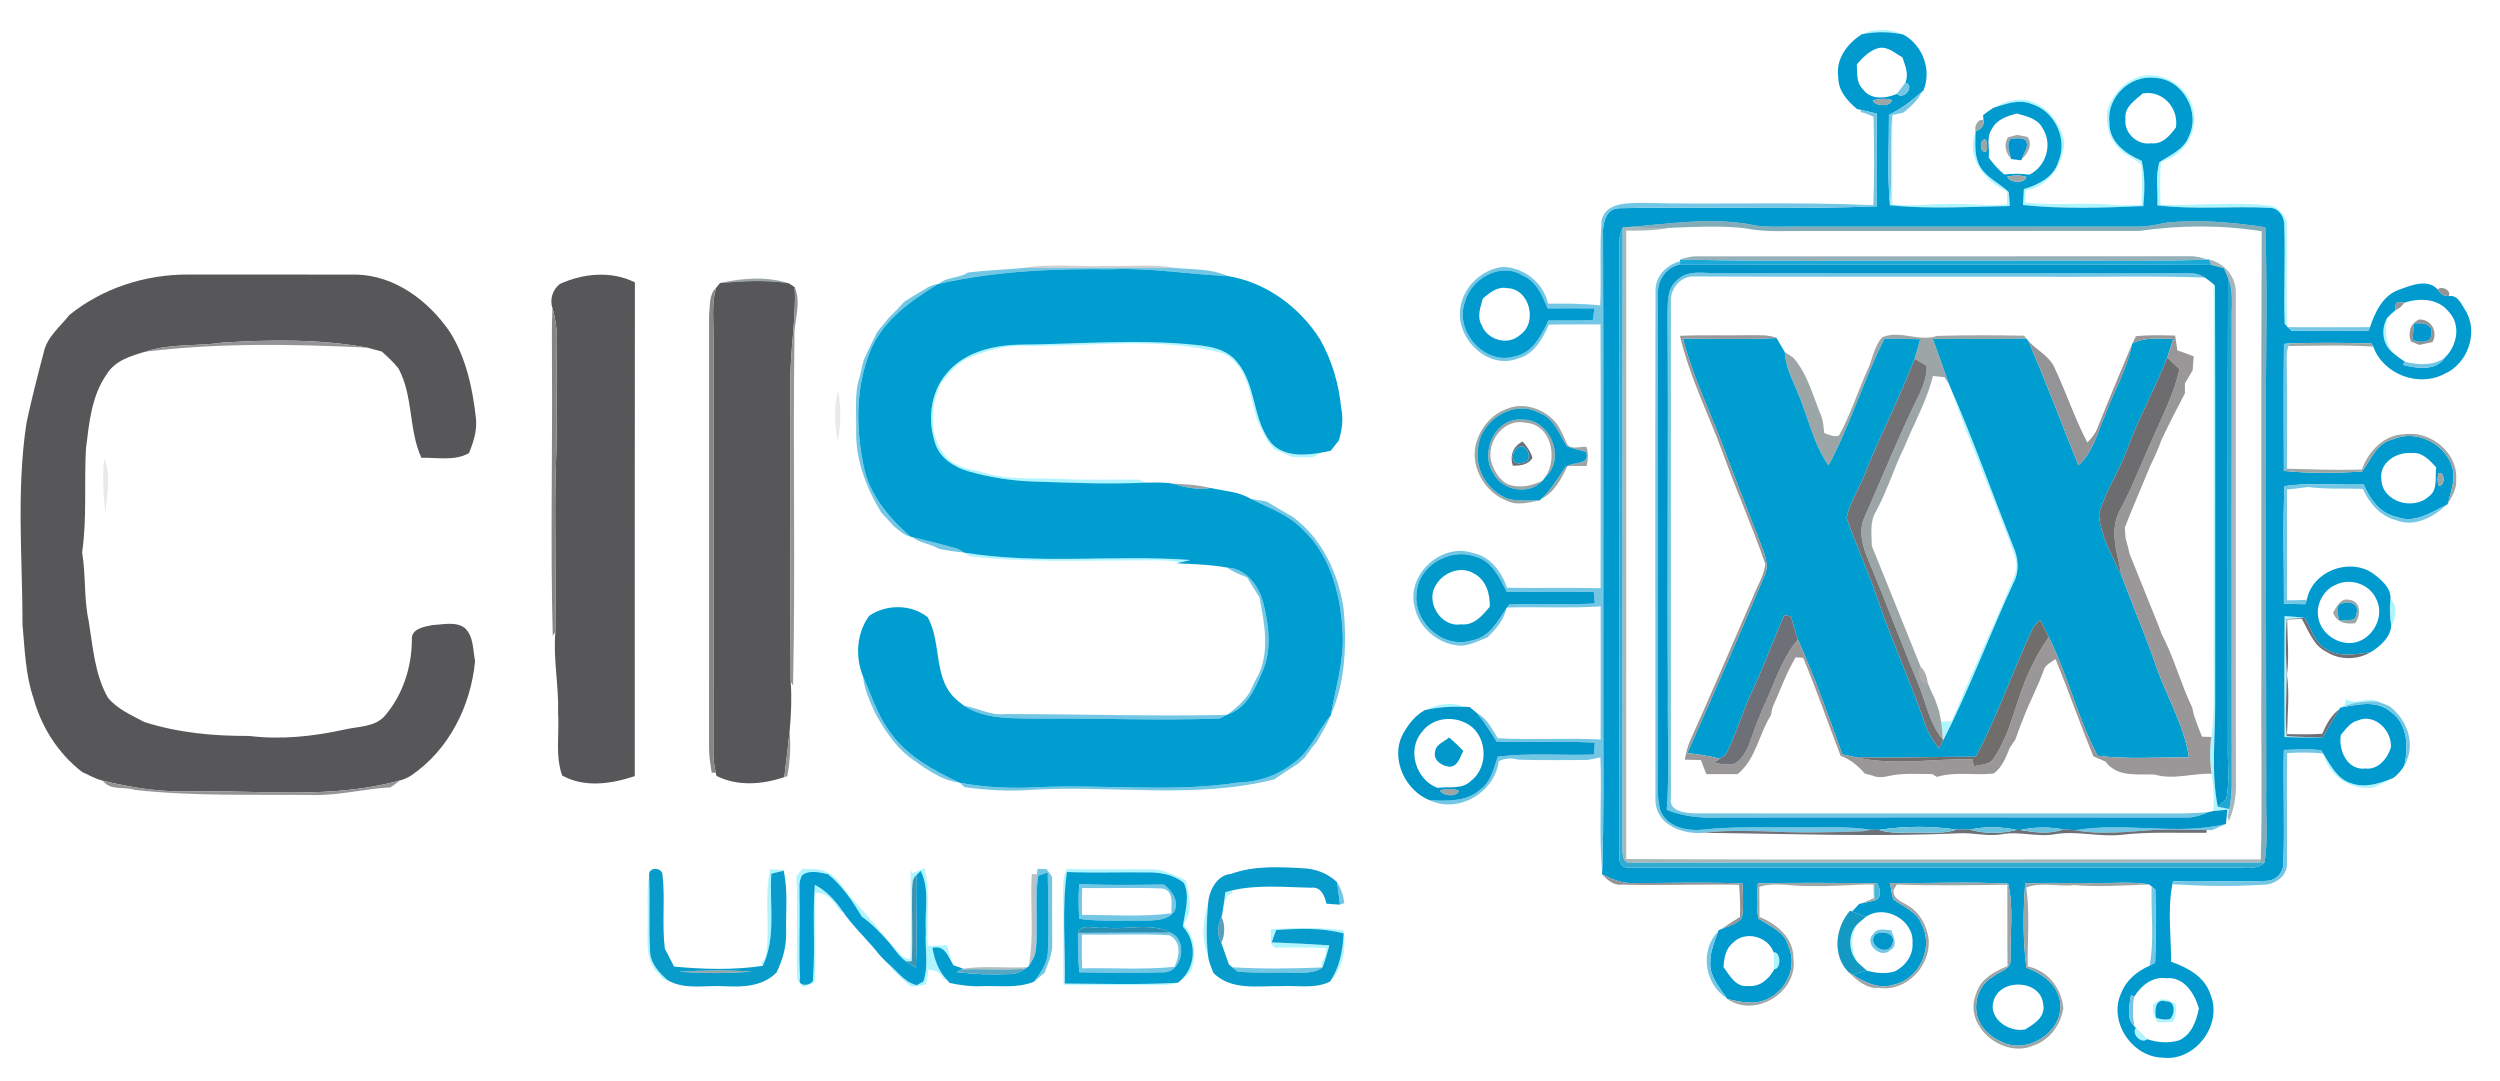<?xml version="1.0" encoding="UTF-8" ?>
<!DOCTYPE svg PUBLIC "-//W3C//DTD SVG 1.1//EN" "http://www.w3.org/Graphics/SVG/1.1/DTD/svg11.dtd">
<svg width="652pt" height="282pt" viewBox="0 0 652 282" version="1.1" xmlns="http://www.w3.org/2000/svg">
<g id="#aff5ffff">
<path fill="#aff5ff" opacity="1.00" d=" M 485.54 8.95 C 489.02 7.31 492.96 7.46 496.44 9.03 C 492.85 8.23 489.14 8.19 485.54 8.95 Z" />
<path fill="#aff5ff" opacity="1.00" d=" M 549.56 28.79 C 550.96 24.68 553.84 21.23 558.10 19.94 C 564.28 18.31 570.88 22.75 572.11 28.96 C 573.31 34.64 569.32 40.92 563.58 42.10 C 563.26 45.88 563.39 49.67 563.47 53.45 C 572.96 53.70 582.51 52.45 591.98 53.65 C 594.26 53.81 595.42 55.94 596.40 57.71 C 596.46 66.86 596.30 76.00 596.45 85.15 L 595.84 84.41 C 595.55 75.94 596.03 67.45 595.73 58.98 C 595.88 56.70 594.36 54.19 591.88 54.20 C 582.14 53.71 572.34 54.75 562.63 53.55 C 562.83 49.83 562.06 45.88 563.17 42.31 C 565.97 40.38 569.58 39.05 570.85 35.57 C 573.98 29.18 569.22 20.59 561.99 20.32 C 555.50 19.45 549.35 25.44 550.14 31.97 C 549.98 36.98 554.44 40.19 558.56 41.93 C 559.45 45.81 559.35 49.81 558.98 53.75 C 548.53 54.19 538.01 54.56 527.59 53.47 C 527.66 52.08 527.73 50.69 527.82 49.31 C 531.63 48.18 535.74 46.15 536.88 41.98 C 539.30 36.19 535.82 28.96 529.86 27.13 C 526.55 25.77 523.04 27.12 519.84 28.14 C 522.53 26.68 525.70 25.45 528.79 26.19 C 533.93 27.49 537.34 32.00 538.38 37.04 C 538.13 43.02 534.38 48.51 528.30 49.73 C 528.21 50.74 528.12 51.75 528.05 52.76 C 535.72 53.71 543.49 52.75 551.19 53.41 C 553.61 53.62 556.06 53.50 558.50 53.42 C 558.59 49.91 558.78 46.39 558.39 42.89 C 556.58 41.19 554.00 40.47 552.42 38.48 C 549.86 35.97 549.24 32.23 549.56 28.79 Z" />
<path fill="#aff5ff" opacity="1.00" d=" M 492.90 53.53 C 493.62 45.70 492.73 37.82 493.52 29.99 C 493.45 37.76 493.46 45.54 493.53 53.31 C 499.02 53.96 504.51 53.00 510.02 53.17 C 514.49 53.09 518.96 53.93 523.43 53.27 C 523.43 52.43 523.44 50.74 523.45 49.89 C 517.66 47.37 512.63 41.10 515.21 34.55 C 515.18 37.58 514.85 40.88 516.50 43.60 C 518.26 46.47 521.54 47.79 523.87 50.09 C 524.02 51.30 524.11 52.51 524.15 53.73 C 513.74 53.92 503.28 54.59 492.90 53.53 Z" />
<path fill="#aff5ff" opacity="1.00" d=" M 577.32 74.14 L 577.67 74.51 C 577.79 110.66 577.69 146.81 577.72 182.96 C 577.79 192.11 576.57 201.38 578.41 210.42 C 579.16 210.56 580.66 210.85 581.41 210.99 C 581.27 211.65 581.13 212.32 581.01 212.98 L 580.59 214.20 C 580.67 213.44 580.81 211.92 580.88 211.16 C 579.96 211.25 578.10 211.44 577.18 211.53 C 577.56 208.28 577.25 205.01 576.78 201.79 C 576.30 198.61 576.26 195.38 576.71 192.20 C 577.81 183.51 577.11 174.73 577.30 165.99 C 577.31 135.38 577.28 104.76 577.32 74.14 Z" />
<path fill="#aff5ff" opacity="1.00" d=" M 624.07 92.01 C 621.32 89.89 620.91 85.91 622.53 82.98 C 622.01 86.09 622.07 89.40 624.07 92.01 Z" />
<path fill="#aff5ff" opacity="1.00" d=" M 265.59 89.89 C 281.03 89.77 296.52 88.34 311.93 89.96 C 315.70 90.37 319.90 91.08 322.44 94.20 C 327.71 100.20 326.52 109.21 331.43 115.41 C 334.82 119.31 340.62 118.83 345.20 117.92 C 344.20 118.34 343.21 118.78 342.24 119.26 C 340.45 119.31 338.67 119.29 336.90 119.16 C 335.44 118.44 333.95 117.83 332.45 117.25 C 331.87 116.59 331.30 115.94 330.72 115.30 C 329.68 113.40 328.76 111.43 327.81 109.49 C 326.01 103.30 325.50 95.23 318.89 92.12 C 302.30 87.73 284.95 90.40 268.01 90.20 C 262.97 89.94 257.96 91.20 253.32 93.06 C 249.92 94.32 247.61 97.16 245.42 99.89 C 242.40 106.33 242.06 115.25 247.88 120.22 C 250.12 121.77 252.72 122.45 255.38 122.90 C 262.33 125.32 269.80 124.60 277.02 124.91 C 283.68 125.25 290.34 125.01 297.00 125.09 C 297.43 125.28 298.30 125.67 298.73 125.87 C 289.14 126.34 279.55 125.90 269.97 125.60 C 264.00 125.44 258.07 124.50 252.34 122.86 C 248.91 121.80 245.47 119.66 244.10 116.19 C 241.83 110.09 242.49 102.70 246.71 97.59 C 251.16 91.97 258.73 90.08 265.59 89.89 Z" />
<path fill="#aff5ff" opacity="1.00" d=" M 508.52 100.72 C 514.50 114.26 519.43 128.28 524.87 142.05 C 526.38 145.29 526.83 149.03 525.00 152.25 C 518.77 165.84 513.55 179.91 506.72 193.21 L 506.72 192.91 C 506.63 191.31 506.49 189.73 506.23 188.17 C 506.92 188.16 508.30 188.15 508.99 188.14 C 514.09 175.60 519.89 163.34 525.10 150.83 C 525.92 148.99 526.23 146.88 525.44 144.97 C 520.29 130.52 514.13 116.44 508.94 102.00 L 508.52 100.72 Z" />
<path fill="#aff5ff" opacity="1.00" d=" M 251.38 144.11 C 270.92 147.32 290.78 144.59 310.43 146.05 C 309.55 146.27 308.68 146.47 307.80 146.67 C 303.58 145.83 299.27 146.22 295.00 146.16 C 280.99 146.16 266.92 146.71 252.97 145.09 C 252.57 144.84 251.78 144.36 251.38 144.11 Z" />
<path fill="#aff5ff" opacity="1.00" d=" M 623.44 156.35 C 625.30 157.24 624.95 161.58 623.62 163.12 C 623.26 160.88 623.16 158.60 623.44 156.35 Z" />
<path fill="#aff5ff" opacity="1.00" d=" M 595.82 160.67 C 597.57 160.80 599.33 160.90 601.08 161.15 C 599.50 161.25 597.93 161.35 596.36 161.45 C 596.11 165.28 596.07 169.11 596.28 172.94 C 596.61 179.29 595.79 185.64 596.36 191.98 C 599.50 192.19 602.65 192.27 605.80 192.28 C 602.46 192.39 599.13 192.35 595.80 192.22 C 595.75 181.71 595.74 171.19 595.82 160.67 Z" />
<path fill="#aff5ff" opacity="1.00" d=" M 611.41 184.16 C 611.56 183.54 611.72 182.92 611.89 182.30 C 614.16 184.03 617.40 181.58 620.09 182.93 C 617.87 182.79 615.67 183.03 613.50 183.45 C 612.98 183.63 611.94 183.98 611.41 184.16 Z" />
<path fill="#aff5ff" opacity="1.00" d=" M 371.55 185.22 C 374.72 183.74 378.44 182.85 381.80 184.33 C 378.36 184.22 374.90 184.43 371.55 185.22 Z" />
<path fill="#aff5ff" opacity="1.00" d=" M 606.10 196.88 C 607.90 199.73 609.61 203.14 613.07 204.24 C 616.81 205.63 620.76 204.30 624.25 202.84 C 622.60 203.76 620.88 204.56 619.19 205.38 C 613.44 206.29 607.42 202.64 606.10 196.88 Z" />
<path fill="#aff5ff" opacity="1.00" d=" M 200.87 226.72 C 202.27 226.76 203.66 226.81 205.06 226.90 C 204.89 226.94 204.55 227.03 204.38 227.08 C 203.31 227.34 202.23 227.61 201.16 227.87 C 200.65 235.84 202.48 244.43 198.92 251.89 C 198.82 251.66 198.62 251.19 198.52 250.96 C 199.99 250.19 199.78 248.43 200.00 247.07 C 200.66 240.30 199.35 233.39 200.87 226.72 Z" />
<path fill="#aff5ff" opacity="1.00" d=" M 209.34 226.56 C 211.22 226.76 213.27 226.36 215.03 227.22 C 217.81 228.09 219.32 230.75 220.97 232.94 C 224.62 237.20 228.58 241.25 231.89 245.78 C 229.68 243.35 227.42 240.93 224.73 239.03 C 222.35 234.98 219.62 230.99 215.96 227.99 C 213.79 227.55 211.20 226.79 209.24 228.22 C 208.12 229.95 208.61 232.07 208.51 234.01 C 208.69 241.04 208.27 248.09 208.66 255.11 C 207.67 257.74 212.61 257.08 212.03 255.00 C 212.65 246.94 211.86 238.82 212.51 230.75 C 215.54 232.36 217.89 234.89 219.79 237.72 L 219.21 237.66 C 217.61 235.43 215.82 232.64 212.66 232.84 C 212.45 240.65 212.94 248.45 212.46 256.26 C 211.43 256.64 210.41 257.04 209.39 257.44 C 208.87 256.76 208.37 256.05 207.92 255.33 C 207.60 246.39 208.05 237.43 207.71 228.49 C 208.22 227.82 208.77 227.18 209.34 226.56 Z" />
<path fill="#aff5ff" opacity="1.00" d=" M 237.91 227.73 C 238.98 227.29 240.06 226.86 241.14 226.43 C 242.68 233.08 241.65 239.97 241.93 246.74 C 243.61 246.63 245.29 246.55 246.98 246.51 C 247.40 248.29 247.95 250.04 248.65 251.74 C 247.27 249.58 246.50 246.35 243.17 247.19 C 243.71 250.32 244.80 253.40 247.10 255.68 C 246.84 255.59 246.32 255.39 246.06 255.30 C 245.46 253.58 243.83 253.03 242.18 252.82 C 241.96 254.12 241.74 255.42 241.53 256.72 C 240.24 257.10 238.91 257.19 237.59 257.33 C 236.00 255.99 234.49 254.55 233.00 253.10 C 232.34 252.33 231.68 251.56 231.04 250.79 C 233.66 252.86 235.71 256.14 239.07 256.94 C 239.51 256.70 240.38 256.23 240.81 255.99 C 242.29 251.88 241.14 247.31 241.46 243.01 C 241.09 237.72 242.57 232.08 240.12 227.13 C 239.83 227.40 239.25 227.96 238.97 228.24 C 237.87 229.11 237.97 230.68 237.87 231.93 C 237.75 238.19 238.07 244.45 237.78 250.70 C 237.40 250.71 236.64 250.72 236.26 250.73 C 234.57 249.48 233.40 247.70 232.13 246.07 C 233.87 247.51 234.97 249.89 237.45 250.21 C 237.64 242.39 237.52 234.62 237.48 226.80 C 237.58 227.03 237.80 227.50 237.91 227.73 Z" />
<path fill="#aff5ff" opacity="1.00" d=" M 277.25 234.02 C 277.37 231.53 276.93 228.84 278.27 226.60 C 285.82 226.86 293.37 226.61 300.92 226.72 C 303.25 226.71 305.32 227.95 307.47 228.70 C 307.93 228.93 308.85 229.40 309.31 229.63 C 310.01 233.45 311.35 237.63 308.65 240.99 C 311.72 244.46 312.33 249.42 310.37 253.61 C 309.41 254.43 308.44 255.27 307.47 256.08 C 311.87 252.54 312.32 245.79 308.50 241.66 C 308.95 237.91 310.47 233.89 308.75 230.27 C 306.30 228.27 303.10 227.56 300.00 227.53 C 292.75 227.42 285.50 227.68 278.25 227.42 C 276.89 237.04 277.90 246.82 277.69 256.51 C 287.51 256.56 297.36 256.86 307.18 256.30 C 304.87 257.10 302.40 256.83 300.01 256.88 C 292.47 256.83 284.93 256.93 277.40 256.81 C 277.12 249.21 277.46 241.61 277.25 234.02 Z" />
<path fill="#aff5ff" opacity="1.00" d=" M 169.28 228.28 C 169.58 234.84 169.16 241.41 169.53 247.97 C 169.58 251.18 171.85 253.65 174.12 255.64 C 173.86 255.58 173.34 255.45 173.08 255.39 C 172.37 254.59 171.65 253.82 170.89 253.07 C 168.31 249.62 168.94 245.06 168.90 241.02 C 169.03 236.78 168.56 232.49 169.28 228.28 Z" />
<path fill="#aff5ff" opacity="1.00" d=" M 319.58 232.67 C 320.03 232.56 320.92 232.33 321.37 232.21 C 321.37 232.40 321.36 232.78 321.35 232.96 C 319.08 233.60 319.38 236.20 318.82 238.04 C 319.10 236.25 319.34 234.46 319.58 232.67 Z" />
<path fill="#aff5ff" opacity="1.00" d=" M 315.05 249.12 C 313.22 244.92 313.71 240.11 315.04 235.85 C 314.70 240.26 314.52 244.71 315.05 249.12 Z" />
<path fill="#aff5ff" opacity="1.00" d=" M 484.62 251.13 C 481.96 248.41 481.74 243.29 484.72 240.72 C 482.41 243.75 482.65 248.00 484.62 251.13 Z" />
<path fill="#aff5ff" opacity="1.00" d=" M 331.40 242.33 C 337.73 241.97 344.11 241.79 350.42 242.62 C 351.12 247.36 350.32 252.50 346.83 256.02 C 349.40 252.33 350.21 247.85 350.43 243.44 C 344.70 241.90 338.69 242.15 332.84 242.55 C 332.41 243.60 332.02 244.67 331.67 245.77 C 336.68 245.96 341.69 246.20 346.69 246.55 C 346.17 248.48 345.65 250.43 344.90 252.30 C 344.83 251.99 344.68 251.37 344.61 251.07 C 345.56 250.02 345.97 248.75 345.83 247.25 C 341.47 247.10 337.10 247.03 332.74 247.17 C 330.69 246.47 331.74 243.94 331.40 242.33 Z" />
<path fill="#aff5ff" opacity="1.00" d=" M 462.55 248.35 C 464.48 248.18 464.60 252.72 462.71 252.78 C 462.65 251.30 462.60 249.82 462.55 248.35 Z" />
<path fill="#aff5ff" opacity="1.00" d=" M 563.55 260.62 C 563.98 260.65 564.85 260.69 565.28 260.72 C 565.81 261.00 566.86 261.57 567.39 261.85 C 567.51 263.42 567.68 265.17 566.60 266.48 C 565.30 266.74 563.97 266.56 562.67 266.63 C 561.75 265.21 561.42 263.58 561.48 261.91 C 562.00 261.59 563.03 260.95 563.55 260.62 M 562.27 265.40 C 563.43 265.88 564.64 266.01 565.90 265.78 C 567.29 264.59 567.41 261.03 564.95 261.17 C 562.12 260.23 561.89 263.52 562.27 265.40 Z" />
<path fill="#aff5ff" opacity="1.00" d=" M 557.05 268.07 C 558.10 268.97 559.06 269.97 559.99 271.01 C 558.44 272.37 555.78 269.62 557.05 268.07 Z" />
</g>
<g id="#009acfff">
<path fill="#009acf" opacity="1.00" d=" M 479.41 19.98 C 478.73 15.36 481.84 11.29 485.54 8.95 C 489.14 8.19 492.85 8.23 496.44 9.03 C 501.46 11.85 503.86 18.22 501.63 23.61 L 501.16 24.01 C 498.55 26.31 495.80 28.45 492.64 29.94 C 492.67 37.80 492.19 45.69 492.90 53.53 C 503.28 54.59 513.74 53.92 524.15 53.73 C 524.11 52.51 524.02 51.30 523.87 50.09 C 521.54 47.79 518.26 46.47 516.50 43.60 C 514.85 40.88 515.18 37.58 515.21 34.55 L 515.23 34.15 C 516.50 33.93 517.63 32.66 517.29 31.32 L 517.17 30.04 C 518.05 29.39 518.91 28.72 519.84 28.14 C 523.04 27.12 526.55 25.77 529.86 27.13 C 535.82 28.96 539.30 36.19 536.88 41.98 C 535.74 46.15 531.63 48.18 527.82 49.31 C 527.73 50.69 527.66 52.08 527.59 53.47 C 538.01 54.56 548.53 54.19 558.98 53.75 C 559.35 49.81 559.45 45.81 558.56 41.93 C 554.44 40.19 549.98 36.98 550.14 31.97 C 549.35 25.44 555.50 19.45 561.99 20.32 C 569.22 20.59 573.98 29.18 570.85 35.57 C 569.58 39.05 565.97 40.38 563.17 42.31 C 562.06 45.88 562.83 49.83 562.63 53.55 C 572.34 54.75 582.14 53.71 591.88 54.20 C 594.36 54.19 595.88 56.70 595.73 58.98 C 596.03 67.45 595.55 75.94 595.84 84.41 L 596.45 85.15 L 596.62 85.32 C 596.88 85.55 597.41 86.01 597.67 86.24 C 604.34 86.29 611.01 86.28 617.68 86.25 C 617.78 86.02 617.99 85.55 618.10 85.32 C 619.43 81.39 621.39 77.12 625.59 75.58 C 628.70 74.48 633.06 72.56 635.74 75.48 C 636.36 76.49 637.37 77.32 638.64 77.22 C 641.04 76.82 641.92 79.36 642.99 80.96 C 646.48 86.66 643.62 94.83 637.57 97.48 C 630.81 101.11 621.56 97.65 618.95 90.40 L 618.46 89.58 C 611.34 89.37 604.19 89.35 597.07 89.56 C 596.72 89.60 596.01 89.67 595.66 89.71 C 595.55 100.74 595.59 111.78 595.64 122.81 C 602.38 123.52 609.26 123.36 616.01 123.00 C 618.35 119.91 619.78 115.53 624.04 114.59 C 630.05 111.90 637.67 115.58 639.56 121.82 C 640.48 125.08 639.17 128.37 638.34 131.51 L 638.02 131.67 C 634.05 133.66 629.72 136.62 625.11 134.83 C 620.75 133.96 618.07 130.20 616.45 126.35 C 609.58 126.58 602.61 125.80 595.80 126.77 C 595.32 136.96 595.70 147.21 595.65 157.42 C 597.50 157.49 599.36 157.58 601.23 157.57 C 601.32 157.28 601.52 156.70 601.62 156.41 C 603.05 149.11 612.28 145.46 618.51 149.30 C 620.79 150.96 623.72 153.23 623.44 156.35 C 623.16 158.60 623.26 160.88 623.62 163.12 C 623.47 166.21 620.72 168.60 618.24 170.12 C 614.42 170.62 610.16 171.46 606.67 169.33 C 603.66 167.57 602.73 163.99 601.08 161.15 C 599.33 160.90 597.57 160.80 595.82 160.67 C 595.74 171.19 595.75 181.71 595.80 192.22 C 599.13 192.35 602.46 192.39 605.80 192.28 C 607.21 189.80 608.68 187.36 610.14 184.91 L 610.36 184.53 C 614.68 183.83 619.68 182.42 623.42 185.58 C 627.97 188.69 628.12 194.73 627.08 199.61 C 626.34 200.84 625.40 201.98 624.25 202.84 C 620.76 204.30 616.81 205.63 613.07 204.24 C 609.61 203.14 607.90 199.73 606.10 196.88 L 605.88 196.52 L 605.29 195.62 C 602.07 195.36 598.85 195.49 595.63 195.58 C 595.43 205.39 595.85 215.22 595.51 225.02 C 595.63 227.54 593.54 229.79 591.00 229.73 C 582.91 230.13 574.81 229.53 566.72 229.87 L 566.57 230.61 C 565.24 237.31 566.24 244.08 566.23 250.82 C 570.51 252.33 575.03 254.73 576.49 259.37 C 579.76 267.20 572.55 276.87 564.09 275.84 C 556.06 275.74 549.78 266.41 553.21 259.01 C 554.49 255.65 557.35 253.28 560.59 251.88 C 560.96 251.67 561.69 251.25 562.06 251.04 C 562.29 244.70 562.27 238.34 562.09 232.00 C 561.86 231.80 561.38 231.38 561.15 231.18 L 560.47 230.67 C 557.35 230.09 554.16 230.21 551.00 230.26 C 543.39 230.39 535.78 230.16 528.17 230.35 C 527.63 237.68 527.53 245.06 528.48 252.36 C 532.45 253.84 536.43 256.54 537.23 261.01 C 538.57 268.40 529.86 274.58 523.11 272.17 C 520.31 271.13 517.61 269.30 516.28 266.56 C 514.20 262.49 515.78 256.81 519.87 254.65 C 521.53 253.30 524.71 252.78 524.34 250.04 C 524.18 243.56 525.24 236.75 523.71 230.47 C 513.48 229.92 503.20 230.41 492.95 230.30 C 493.17 231.71 493.34 233.14 493.77 234.52 C 496.38 236.54 499.97 237.74 501.20 241.12 C 504.36 247.07 500.59 255.35 493.97 256.78 C 490.09 258.11 486.28 256.21 483.10 254.13 C 484.05 253.88 485.94 253.39 486.89 253.15 C 489.22 253.78 491.71 254.06 494.08 253.36 C 496.85 252.07 499.02 249.13 498.78 245.97 C 499.26 239.97 491.54 235.69 486.62 239.12 C 485.42 238.64 484.23 238.17 483.04 237.70 C 483.65 237.04 484.26 236.39 484.87 235.74 L 485.48 235.61 C 486.67 235.36 487.86 235.09 489.05 234.80 C 490.88 234.22 490.35 231.59 489.54 230.34 L 489.07 230.33 C 478.86 230.30 468.64 230.13 458.44 230.40 C 458.35 233.44 457.96 236.54 458.59 239.55 C 461.56 241.59 465.57 242.96 466.47 246.92 C 468.85 252.17 465.77 258.63 460.56 260.71 C 457.34 262.14 453.78 261.26 450.51 260.55 L 450.30 260.30 C 448.42 257.46 445.82 254.59 446.04 250.95 C 446.01 248.12 447.18 245.50 448.11 242.89 L 448.23 242.56 L 448.95 242.30 C 450.79 241.51 453.00 241.06 454.28 239.38 C 454.83 236.43 454.50 233.40 454.45 230.43 C 444.98 230.00 435.49 230.33 426.01 230.30 C 423.07 230.44 420.35 229.28 417.79 228.00 L 417.84 227.33 C 418.34 213.59 418.09 199.82 418.12 186.07 C 418.07 144.37 418.19 102.66 418.07 60.97 C 417.93 58.25 418.85 54.38 422.20 54.30 C 444.63 53.81 467.11 54.73 489.53 53.79 C 489.48 45.73 489.58 37.67 489.40 29.61 C 488.04 29.28 486.68 28.96 485.32 28.65 L 484.32 28.43 C 481.74 26.33 479.32 23.52 479.41 19.98 M 484.25 16.80 C 484.40 19.01 484.06 21.53 485.81 23.22 C 487.79 26.13 491.87 25.73 494.70 24.48 C 496.56 26.24 499.51 22.38 496.91 21.54 C 497.90 19.35 496.84 17.04 496.15 14.95 C 494.20 13.91 492.37 12.05 489.98 12.51 C 487.57 13.14 485.83 15.01 484.25 16.80 M 554.33 31.02 C 553.86 34.65 557.40 37.96 560.99 37.36 C 563.92 37.75 565.94 35.34 567.48 33.23 C 568.27 28.17 564.01 23.46 558.83 24.37 C 556.84 26.16 553.93 27.90 554.33 31.02 M 488.44 26.16 C 488.89 27.76 493.03 27.91 493.42 26.11 C 491.88 25.52 490.02 25.82 488.44 26.16 M 519.53 33.57 C 517.94 35.77 518.95 38.58 518.66 41.07 C 519.82 42.71 521.15 44.22 522.71 45.50 C 524.89 45.25 527.08 45.27 529.26 45.55 C 533.68 43.42 535.41 37.48 532.68 33.38 C 531.39 30.90 528.46 30.31 526.02 29.62 C 523.51 30.22 520.81 31.12 519.53 33.57 M 517.94 39.58 C 518.35 38.52 518.33 37.46 517.89 36.41 C 516.16 36.04 516.24 39.96 517.94 39.58 M 523.51 46.05 C 523.95 47.68 528.12 47.98 528.48 46.15 C 526.95 45.62 525.07 45.70 523.51 46.05 M 423.76 59.29 L 423.18 59.27 L 423.18 59.51 C 422.46 60.90 422.26 62.45 422.31 63.99 C 422.39 117.03 422.29 170.06 422.34 223.09 C 422.08 224.75 422.98 226.55 424.94 226.24 C 477.31 226.27 529.70 226.20 582.07 226.28 C 584.90 226.02 588.40 227.20 590.62 224.91 C 591.58 218.94 590.87 212.24 591.03 205.99 C 591.04 177.98 590.90 149.98 590.98 121.98 C 590.65 101.07 591.52 80.14 590.79 59.25 C 582.23 58.02 573.56 57.15 564.92 58.08 C 562.63 58.52 560.34 59.12 557.99 59.09 C 527.99 59.11 497.98 59.07 467.98 59.09 C 464.64 59.07 461.29 59.33 457.98 58.84 C 446.69 56.42 435.08 58.45 423.76 59.29 M 624.83 80.82 C 624.01 81.49 623.24 82.21 622.53 82.98 C 620.91 85.91 621.32 89.89 624.07 92.01 C 625.04 92.87 626.12 93.61 627.21 94.35 L 626.68 95.17 C 630.34 96.05 635.08 96.90 637.60 93.29 C 640.80 90.24 641.92 84.69 638.62 81.30 C 635.88 77.78 630.86 77.63 626.95 78.99 C 625.17 78.41 624.47 79.02 624.83 80.82 M 621.07 125.10 C 621.31 130.91 629.38 133.20 633.41 129.50 C 635.91 127.77 634.99 124.44 635.36 121.88 C 633.67 120.04 631.76 117.87 628.99 118.16 C 625.05 117.77 620.38 120.69 621.07 125.10 M 636.03 123.37 C 635.62 124.45 635.62 125.54 636.01 126.63 C 637.70 126.98 637.72 123.03 636.03 123.37 M 609.32 152.44 C 606.05 153.73 603.94 157.51 604.60 160.98 C 605.30 165.91 611.33 169.23 615.80 167.00 C 619.59 165.16 621.75 160.11 619.73 156.26 C 618.06 152.39 613.11 150.66 609.32 152.44 M 610.50 191.65 C 609.79 195.65 612.19 201.01 616.92 200.43 C 620.20 200.81 622.64 197.84 623.53 195.00 C 623.96 190.66 619.33 185.94 614.95 187.89 C 612.91 188.35 611.78 190.20 610.50 191.65 M 451.97 245.87 C 450.03 247.38 449.65 249.90 449.49 252.19 C 451.09 254.40 452.76 257.63 456.02 257.14 C 458.96 257.46 461.48 255.24 462.71 252.78 C 464.60 252.72 464.48 248.18 462.55 248.35 C 461.08 244.16 455.08 242.64 451.97 245.87 M 556.64 259.87 L 555.75 259.54 C 555.42 262.25 554.40 265.47 556.64 267.67 L 557.05 268.07 C 555.78 269.62 558.44 272.37 559.99 271.01 C 562.64 271.92 565.65 272.14 568.34 271.31 C 571.60 269.79 572.81 266.27 573.47 263.00 C 572.37 259.15 569.59 254.65 564.98 255.13 C 561.39 254.60 558.44 257.03 556.64 259.87 M 519.91 261.06 C 518.52 265.63 523.90 269.32 528.15 268.48 C 530.52 267.07 533.46 265.25 532.88 262.00 C 532.36 255.44 521.65 254.97 519.91 261.06 Z" />
</g>
<g id="#73c7e5ff">
<path fill="#73c7e5" opacity="1.00" d=" M 494.70 24.48 C 495.43 23.50 496.16 22.51 496.91 21.54 C 499.51 22.38 496.56 26.24 494.70 24.48 Z" />
<path fill="#73c7e5" opacity="1.00" d=" M 492.64 29.94 C 495.80 28.45 498.55 26.31 501.16 24.01 C 500.15 26.27 498.24 27.85 496.38 29.38 C 495.67 29.53 494.24 29.84 493.52 29.99 C 492.73 37.82 493.62 45.70 492.90 53.53 C 492.19 45.69 492.67 37.80 492.64 29.94 Z" />
<path fill="#73c7e5" opacity="1.00" d=" M 485.32 28.65 C 486.68 28.96 488.04 29.28 489.40 29.61 C 489.58 37.67 489.48 45.73 489.53 53.79 C 467.11 54.73 444.63 53.81 422.20 54.30 C 418.85 54.38 417.93 58.25 418.07 60.97 C 418.19 102.66 418.07 144.37 418.12 186.07 C 418.09 199.82 418.34 213.59 417.84 227.33 C 416.94 217.43 417.81 207.45 417.37 197.52 C 416.55 197.69 414.92 198.04 414.10 198.21 C 408.06 198.18 402.01 198.35 395.97 198.12 C 394.24 197.65 392.45 197.70 390.86 198.54 C 389.89 206.59 380.33 212.29 372.91 208.72 C 377.31 208.91 382.27 209.13 385.85 206.08 C 388.78 204.10 389.58 200.47 390.63 197.32 C 398.96 196.31 407.36 197.08 415.72 196.78 C 415.77 196.01 415.86 194.48 415.91 193.71 C 407.39 193.19 398.86 193.60 390.33 193.46 C 388.76 190.89 387.15 188.33 385.22 186.01 C 387.92 187.38 389.07 190.16 390.65 192.55 C 399.56 193.01 408.52 192.41 417.44 192.86 C 417.48 181.29 417.46 169.72 417.45 158.15 C 409.32 158.69 401.15 158.20 393.01 158.45 L 393.61 157.66 C 401.04 157.29 408.49 157.84 415.92 157.37 C 415.85 156.62 415.71 155.13 415.64 154.38 C 408.07 154.33 400.50 154.47 392.94 154.31 C 391.08 150.66 389.13 146.30 384.77 145.17 C 378.08 142.73 369.66 147.63 369.41 154.97 C 368.76 162.50 376.51 169.40 383.94 166.99 C 388.38 166.23 390.58 162.05 392.86 158.66 C 392.20 161.76 390.09 164.16 387.86 166.27 C 385.64 167.11 383.44 168.31 381.02 168.40 C 375.28 168.20 369.94 163.81 368.90 158.11 C 366.81 149.81 375.99 141.46 384.06 144.21 C 388.62 145.05 391.63 149.11 393.03 153.28 C 401.16 153.41 409.29 153.22 417.43 153.40 C 417.45 130.47 417.51 107.54 417.41 84.61 C 412.91 84.66 408.41 84.54 403.92 84.68 C 402.32 88.36 400.10 92.40 395.91 93.49 C 387.91 96.64 379.34 87.99 380.91 79.98 C 381.83 74.60 386.55 70.22 391.95 69.61 C 397.51 69.74 402.49 73.77 403.76 79.20 C 408.29 79.13 412.82 79.16 417.33 79.66 C 417.66 72.26 417.14 64.83 417.69 57.46 C 418.77 52.85 424.24 52.97 427.99 52.90 C 448.18 53.43 468.39 52.58 488.56 53.50 C 488.87 45.83 488.79 38.14 488.62 30.47 C 487.55 29.92 486.43 29.50 485.27 29.21 L 485.32 28.65 M 382.02 78.89 C 379.32 86.39 387.14 95.31 394.99 92.96 C 399.72 92.09 401.96 87.51 403.82 83.60 C 407.68 83.50 411.55 83.73 415.41 83.43 C 415.52 82.69 415.73 81.19 415.83 80.44 C 411.76 80.40 407.69 80.40 403.62 80.44 C 402.24 77.06 400.69 73.38 397.10 71.84 C 391.28 68.23 383.57 72.69 382.02 78.89 Z" />
<path fill="#73c7e5" opacity="1.00" d=" M 431.76 75.91 C 431.68 72.06 434.57 69.09 438.16 68.13 L 438.17 68.95 C 434.43 69.76 432.11 73.24 432.40 77.00 C 432.43 117.67 432.41 158.35 432.41 199.02 C 432.49 203.02 431.96 207.11 432.92 211.03 C 434.36 215.54 439.75 216.82 443.96 216.38 C 452.28 215.48 460.65 215.86 469.00 215.79 C 475.31 215.82 481.66 215.44 487.93 216.40 C 487.41 216.49 486.36 216.68 485.84 216.78 C 477.24 217.16 468.65 217.23 460.06 216.80 C 454.84 216.72 449.55 216.52 444.39 217.21 C 439.05 217.69 432.14 215.30 431.74 209.10 C 431.71 164.71 431.66 120.30 431.76 75.91 Z" />
<path fill="#73c7e5" opacity="1.00" d=" M 252.45 71.06 C 257.20 70.51 261.99 70.34 266.76 69.90 C 279.92 69.87 293.08 69.93 306.24 69.85 C 310.89 70.34 315.80 70.00 320.16 71.99 C 310.09 71.57 300.10 69.79 290.01 70.22 C 274.87 70.01 259.63 70.68 244.83 74.03 C 246.99 72.11 250.13 72.64 252.45 71.06 Z" />
<path fill="#73c7e5" opacity="1.00" d=" M 437.23 73.22 C 440.30 69.97 445.14 71.50 449.07 71.26 C 489.71 71.33 530.35 71.29 570.99 71.27 C 572.41 71.24 573.86 71.56 575.04 72.40 C 560.69 71.86 546.31 72.33 531.95 72.17 C 501.94 72.13 471.94 72.26 441.93 72.10 C 438.31 71.85 435.43 75.45 435.77 78.92 C 435.76 121.97 435.77 165.01 435.77 208.06 C 435.13 211.62 439.45 212.02 441.97 212.12 C 479.96 212.17 517.95 212.12 555.94 212.14 C 562.65 212.04 569.37 212.42 576.06 211.78 C 574.13 212.60 572.11 213.30 569.98 213.22 C 529.99 213.16 489.99 213.17 449.99 213.21 C 444.81 213.43 439.53 213.22 434.69 211.20 C 435.43 200.80 434.83 190.37 434.98 179.96 C 434.73 147.30 435.15 114.64 434.87 81.99 C 435.00 79.00 434.68 75.35 437.23 73.22 Z" />
<path fill="#73c7e5" opacity="1.00" d=" M 241.23 75.41 C 242.24 74.68 243.38 74.23 244.64 74.06 C 237.71 78.39 230.46 83.34 227.13 91.13 C 222.94 101.14 223.16 112.46 225.54 122.89 C 227.41 129.82 232.15 135.35 237.46 139.96 C 235.67 139.58 234.40 138.26 233.03 137.17 C 231.99 135.99 230.93 134.84 229.85 133.70 C 225.87 127.19 223.04 119.72 223.29 112.00 C 223.40 107.38 222.72 102.56 224.26 98.11 C 224.56 96.74 224.87 95.37 225.22 94.01 C 225.61 93.13 226.01 92.25 226.42 91.37 C 227.19 89.75 228.00 88.14 228.80 86.52 C 229.82 85.26 230.86 84.03 231.89 82.79 C 232.56 82.13 233.23 81.46 233.90 80.79 C 234.55 80.09 235.20 79.38 235.85 78.67 C 237.61 77.54 239.39 76.43 241.23 75.41 Z" />
<path fill="#73c7e5" opacity="1.00" d=" M 596.62 85.32 C 603.77 85.37 610.93 85.35 618.10 85.32 C 617.99 85.55 617.78 86.02 617.68 86.25 C 611.01 86.28 604.34 86.29 597.67 86.24 C 597.41 86.01 596.88 85.55 596.62 85.32 Z" />
<path fill="#73c7e5" opacity="1.00" d=" M 595.66 89.71 C 596.01 89.67 596.72 89.60 597.07 89.56 L 596.84 90.23 C 596.26 91.75 596.42 93.40 596.40 94.99 C 596.56 104.07 596.47 113.16 596.45 122.25 L 595.64 122.81 C 595.59 111.78 595.55 100.74 595.66 89.71 Z" />
<path fill="#73c7e5" opacity="1.00" d=" M 627.21 94.35 C 630.65 95.22 634.56 95.45 637.60 93.29 C 635.08 96.90 630.34 96.05 626.68 95.17 L 627.21 94.35 Z" />
<path fill="#73c7e5" opacity="1.00" d=" M 595.80 126.77 C 602.61 125.80 609.58 126.58 616.45 126.35 C 618.07 130.20 620.75 133.96 625.11 134.83 C 629.72 136.62 634.05 133.66 638.02 131.67 C 634.62 134.90 629.58 137.62 624.87 135.65 C 620.77 134.60 617.90 131.24 616.24 127.50 C 611.50 127.33 606.70 127.64 601.99 127.01 C 600.14 127.25 598.29 127.48 596.44 127.67 C 596.50 137.30 596.43 146.92 596.46 156.55 C 598.17 156.55 599.90 156.53 601.62 156.41 C 601.52 156.70 601.32 157.28 601.23 157.57 C 599.36 157.58 597.50 157.49 595.65 157.42 C 595.70 147.21 595.32 136.96 595.80 126.77 Z" />
<path fill="#73c7e5" opacity="1.00" d=" M 326.22 130.12 C 327.57 130.32 328.93 130.55 330.29 130.78 C 332.51 132.16 334.80 133.43 337.07 134.74 C 344.78 140.37 349.13 149.62 350.43 158.91 C 351.13 166.62 350.97 174.50 348.75 181.96 C 348.30 183.45 347.78 184.92 347.11 186.32 C 348.27 179.57 350.40 172.91 350.20 165.98 C 349.84 155.97 347.37 145.26 339.82 138.15 C 336.11 134.23 330.93 132.45 326.22 130.12 Z" />
<path fill="#73c7e5" opacity="1.00" d=" M 237.90 140.06 C 241.93 141.02 245.95 142.05 249.93 143.19 C 250.28 143.41 250.96 143.85 251.31 144.07 C 249.10 143.89 246.92 143.57 244.76 143.10 C 242.61 141.76 239.90 141.68 237.90 140.06 Z" />
<path fill="#73c7e5" opacity="1.00" d=" M 320.09 148.04 C 325.08 148.28 328.35 152.86 329.49 157.32 C 330.94 163.14 331.74 169.60 329.20 175.24 C 327.27 179.66 325.17 184.71 320.16 186.33 C 320.44 186.12 320.98 185.70 321.26 185.49 C 323.01 184.10 324.63 182.54 325.87 180.66 C 326.67 178.90 327.52 177.16 328.46 175.46 C 331.07 169.23 329.73 162.23 328.48 155.84 C 327.40 154.08 326.30 152.35 325.25 150.59 C 323.47 149.84 321.63 149.22 320.09 148.04 Z" />
<path fill="#73c7e5" opacity="1.00" d=" M 225.07 176.41 C 227.15 181.06 228.67 186.01 231.62 190.21 C 236.01 196.94 243.23 200.83 250.30 204.14 C 245.23 203.46 240.95 200.19 236.91 197.27 C 233.18 194.22 230.52 190.13 228.24 185.95 C 226.83 182.90 225.43 179.80 225.07 176.41 Z" />
<path fill="#73c7e5" opacity="1.00" d=" M 613.50 183.45 C 615.67 183.03 617.87 182.79 620.09 182.93 C 621.06 183.30 622.04 183.69 623.02 184.08 C 627.83 187.53 630.22 194.25 627.08 199.61 C 628.12 194.73 627.97 188.69 623.42 185.58 C 619.68 182.42 614.68 183.83 610.36 184.53 L 611.41 184.16 C 611.94 183.98 612.98 183.63 613.50 183.45 Z" />
<path fill="#73c7e5" opacity="1.00" d=" M 251.39 184.04 C 255.00 184.65 258.29 186.64 262.07 186.23 C 281.37 186.21 300.67 186.87 319.97 186.43 C 319.51 186.66 318.60 187.14 318.14 187.37 C 302.44 188.00 286.70 187.26 270.99 187.40 C 264.43 187.28 257.10 187.81 251.39 184.04 Z" />
<path fill="#73c7e5" opacity="1.00" d=" M 337.03 199.22 C 341.72 196.17 343.59 190.66 347.08 186.54 C 346.06 188.99 344.69 191.27 343.33 193.54 C 343.02 193.93 342.39 194.71 342.08 195.11 C 341.44 195.96 340.81 196.83 340.19 197.70 C 339.62 198.19 339.05 198.69 338.49 199.20 C 336.41 200.52 334.33 201.84 332.32 203.26 C 311.58 208.51 290.08 204.71 268.99 205.99 C 263.15 206.41 257.28 206.09 251.49 205.29 C 251.21 205.01 250.66 204.44 250.38 204.16 C 257.18 205.41 264.10 205.69 270.99 205.29 C 288.32 204.53 305.76 206.74 322.98 204.08 C 328.04 203.90 333.03 202.37 337.03 199.22 Z" />
<path fill="#73c7e5" opacity="1.00" d=" M 595.63 195.58 C 598.85 195.49 602.07 195.36 605.29 195.62 L 605.88 196.52 C 602.76 196.17 599.63 196.24 596.51 196.40 C 596.31 205.93 596.58 215.47 596.43 225.01 C 596.72 228.46 593.21 230.82 590.07 230.75 C 582.24 231.24 574.39 231.09 566.57 230.61 L 566.72 229.87 C 574.81 229.53 582.91 230.13 591.00 229.73 C 593.54 229.79 595.63 227.54 595.51 225.02 C 595.85 215.22 595.43 205.39 595.63 195.58 Z" />
<path fill="#73c7e5" opacity="1.00" d=" M 541.24 216.53 C 554.24 214.26 567.59 218.02 580.52 214.90 C 579.31 215.41 578.14 215.94 576.96 216.49 L 575.49 216.46 C 571.00 216.43 566.50 216.28 562.02 216.43 C 555.12 216.86 548.10 217.82 541.24 216.53 Z" />
<path fill="#73c7e5" opacity="1.00" d=" M 270.57 226.58 C 271.36 226.61 272.16 226.65 272.96 226.68 C 273.32 227.18 274.03 228.17 274.39 228.67 C 274.42 234.44 274.37 240.22 274.43 245.99 C 274.56 248.71 273.34 251.21 272.43 253.70 C 271.51 254.48 270.60 255.27 269.67 256.02 C 271.44 253.66 273.30 251.08 273.29 247.98 C 273.58 241.17 273.38 234.34 273.24 227.53 C 272.63 227.74 271.41 228.17 270.80 228.38 C 269.72 234.94 271.05 241.63 270.06 248.21 C 270.40 241.47 269.75 234.72 270.43 228.00 C 270.46 227.65 270.54 226.93 270.57 226.58 Z" />
<path fill="#73c7e5" opacity="1.00" d=" M 281.48 230.54 C 288.84 230.93 296.22 230.77 303.59 230.68 C 305.58 232.38 307.49 234.80 306.33 237.57 C 304.78 239.95 301.54 240.03 298.99 240.11 C 293.15 239.98 287.28 240.43 281.47 239.64 C 281.25 236.61 281.20 233.57 281.48 230.54 M 282.23 231.61 C 282.15 233.93 282.14 236.25 282.18 238.58 C 289.94 238.61 297.77 239.19 305.48 238.19 C 305.46 235.92 306.25 232.24 303.12 231.73 C 296.16 231.42 289.19 231.69 282.23 231.61 Z" />
<path fill="#73c7e5" opacity="1.00" d=" M 348.70 230.08 C 349.79 231.71 350.38 233.59 350.61 235.54 C 350.32 235.64 349.75 235.83 349.46 235.93 C 349.22 233.98 348.99 232.02 348.70 230.08 Z" />
<path fill="#73c7e5" opacity="1.00" d=" M 561.15 231.18 C 561.38 231.38 561.86 231.80 562.09 232.00 C 562.27 238.34 562.29 244.70 562.06 251.04 C 561.69 251.25 560.96 251.67 560.59 251.88 C 561.91 245.09 560.92 238.06 561.15 231.18 Z" />
<path fill="#73c7e5" opacity="1.00" d=" M 488.53 243.60 C 489.57 241.87 491.60 242.53 493.25 242.61 C 493.82 244.28 495.09 246.59 492.99 247.77 C 490.55 250.30 485.95 245.99 488.53 243.60 M 488.94 243.82 C 486.91 246.80 492.59 249.62 493.56 246.06 C 494.55 243.27 490.62 242.56 488.94 243.82 Z" />
<path fill="#73c7e5" opacity="1.00" d=" M 281.13 243.30 C 289.19 243.27 297.25 243.21 305.31 243.24 C 309.92 245.18 308.42 253.96 303.07 253.58 C 295.88 253.78 288.68 253.70 281.49 253.58 C 281.10 250.16 281.13 246.73 281.13 243.30 M 282.18 243.75 C 282.12 246.67 282.12 249.60 282.21 252.53 C 290.25 252.38 298.33 252.97 306.34 252.13 C 307.58 249.34 308.22 245.64 305.02 243.92 C 297.42 243.47 289.79 243.85 282.18 243.75 Z" />
<path fill="#73c7e5" opacity="1.00" d=" M 450.30 260.30 C 444.51 256.63 443.26 247.84 448.11 242.89 C 447.18 245.50 446.01 248.12 446.04 250.95 C 445.82 254.59 448.42 257.46 450.30 260.30 Z" />
<path fill="#73c7e5" opacity="1.00" d=" M 321.39 252.27 C 329.21 252.72 337.07 252.63 344.90 252.30 C 342.64 254.04 339.67 253.60 337.02 253.67 C 332.27 253.56 327.51 253.85 322.78 253.38 C 322.43 253.10 321.74 252.54 321.39 252.27 Z" />
<path fill="#73c7e5" opacity="1.00" d=" M 555.75 259.54 L 556.64 259.87 C 556.05 262.44 556.22 265.09 556.64 267.67 C 554.40 265.47 555.42 262.25 555.75 259.54 Z" />
</g>
<g id="#9da6a6ff">
<path fill="#9da6a6" opacity="1.00" d=" M 488.44 26.16 C 490.02 25.82 491.88 25.52 493.42 26.11 C 493.03 27.91 488.89 27.76 488.44 26.16 Z" />
<path fill="#9da6a6" opacity="1.00" d=" M 515.23 34.15 C 514.79 33.00 515.89 30.85 517.29 31.32 C 517.63 32.66 516.50 33.93 515.23 34.15 Z" />
<path fill="#9da6a6" opacity="1.00" d=" M 523.64 35.84 C 524.24 35.68 525.44 35.35 526.05 35.18 C 526.73 35.31 528.09 35.58 528.77 35.71 C 530.19 37.60 528.90 40.08 527.31 41.41 C 527.70 39.88 529.30 38.25 528.34 36.66 C 527.16 35.76 525.65 36.15 524.32 36.30 C 523.11 37.91 524.25 39.78 524.53 41.49 C 523.07 39.83 522.53 37.88 523.64 35.84 Z" />
<path fill="#9da6a6" opacity="1.00" d=" M 517.94 39.58 C 516.24 39.96 516.16 36.04 517.89 36.41 C 518.33 37.46 518.35 38.52 517.94 39.58 Z" />
<path fill="#9da6a6" opacity="1.00" d=" M 523.51 46.05 C 525.07 45.70 526.95 45.62 528.48 46.15 C 528.12 47.98 523.95 47.68 523.51 46.05 Z" />
<path fill="#9da6a6" opacity="1.00" d=" M 187.79 73.80 C 193.66 72.51 199.96 72.00 205.76 73.89 C 199.81 72.93 193.77 73.32 187.79 73.80 Z" />
<path fill="#9da6a6" opacity="1.00" d=" M 490.94 87.93 C 495.58 86.01 500.61 89.24 505.12 87.61 C 512.70 87.36 520.29 87.41 527.87 87.55 L 528.53 88.34 C 520.38 88.48 512.24 88.33 504.09 88.40 C 505.51 92.30 506.95 96.19 508.27 100.12 C 507.99 99.69 507.42 98.81 507.14 98.37 C 506.38 98.29 504.86 98.13 504.10 98.06 C 502.52 104.55 499.19 110.34 496.70 116.49 C 493.97 121.98 492.22 127.91 489.30 133.32 C 487.56 136.04 488.14 139.34 488.18 142.39 C 492.46 152.88 496.64 163.41 500.91 173.91 C 500.32 175.58 500.58 178.05 502.78 178.20 C 503.35 179.64 504.02 181.03 504.68 182.43 C 505.01 183.46 505.36 184.48 505.74 185.50 C 505.86 186.17 506.11 187.50 506.23 188.17 C 506.49 189.73 506.63 191.31 506.72 192.91 C 503.06 188.61 502.27 182.85 500.06 177.82 C 495.73 167.44 491.82 156.89 487.45 146.53 C 485.82 142.78 484.44 138.41 486.44 134.51 C 491.13 123.85 495.50 113.04 500.68 102.59 C 501.67 100.34 502.56 97.94 502.49 95.45 C 501.48 94.74 500.37 94.18 499.31 93.58 C 499.86 91.89 500.31 90.17 500.80 88.46 C 497.69 88.40 494.58 88.37 491.48 88.31 C 486.04 99.09 482.59 110.75 476.88 121.40 C 472.83 115.61 471.53 108.50 468.71 102.11 C 467.35 98.77 465.63 95.48 465.46 91.79 C 466.03 92.17 467.17 92.93 467.73 93.31 C 471.45 97.62 472.79 103.24 474.94 108.37 C 475.54 109.81 475.55 111.40 475.76 112.93 C 476.99 113.38 478.27 114.04 479.62 113.59 C 482.60 108.20 484.43 102.26 486.98 96.66 C 488.37 93.80 488.70 90.29 490.94 87.93 Z" />
<path fill="#9da6a6" opacity="1.00" d=" M 597.07 89.56 C 604.19 89.35 611.34 89.37 618.46 89.58 L 618.95 90.40 C 611.59 89.91 604.20 90.21 596.84 90.23 L 597.07 89.56 Z" />
<path fill="#9da6a6" opacity="1.00" d=" M 393.07 106.61 C 397.20 104.87 402.12 106.47 405.16 109.56 C 407.00 111.37 407.67 113.91 408.89 116.11 C 410.18 117.29 412.19 116.35 413.79 116.58 C 414.25 118.22 414.19 119.89 413.79 121.55 C 412.14 121.53 410.48 121.53 408.84 121.53 C 407.17 124.83 405.47 128.40 401.96 130.10 C 404.50 127.76 406.25 124.79 408.15 121.96 C 409.83 120.17 414.83 121.59 413.69 117.88 C 412.01 117.33 410.25 117.07 408.63 116.40 C 406.58 113.17 405.25 108.94 401.25 107.59 C 394.58 104.14 385.97 109.72 385.47 116.97 C 384.57 122.45 388.09 128.09 393.20 130.05 C 395.92 130.80 398.80 130.42 401.59 130.49 C 398.85 131.00 395.87 131.93 393.20 130.68 C 387.60 128.67 383.66 122.37 384.77 116.46 C 385.70 112.09 388.77 108.07 393.07 106.61 Z" />
<path fill="#9da6a6" opacity="1.00" d=" M 389.54 123.56 C 385.78 118.08 389.93 108.80 396.98 109.44 C 404.10 109.12 408.47 119.42 403.17 124.22 C 406.23 119.34 404.61 110.78 397.98 110.27 C 392.08 108.88 387.30 115.55 389.05 120.89 C 389.79 123.03 391.07 125.13 393.10 126.25 C 396.13 127.43 399.56 126.78 402.37 125.28 C 398.98 129.20 391.91 128.08 389.54 123.56 Z" />
<path fill="#9da6a6" opacity="1.00" d=" M 615.98 122.47 C 617.69 117.67 621.75 113.34 627.13 113.24 C 633.82 112.26 641.04 118.04 640.57 124.99 C 640.80 127.42 639.47 129.49 638.34 131.51 C 639.17 128.37 640.48 125.08 639.56 121.82 C 637.67 115.58 630.05 111.90 624.04 114.59 C 619.78 115.53 618.35 119.91 616.01 123.00 C 609.26 123.36 602.38 123.52 595.64 122.81 L 596.45 122.25 C 602.92 122.41 609.47 122.65 615.98 122.47 Z" />
<path fill="#9da6a6" opacity="1.00" d=" M 636.03 123.37 C 637.72 123.03 637.70 126.98 636.01 126.63 C 635.62 125.54 635.62 124.45 636.03 123.37 Z" />
<path fill="#9da6a6" opacity="1.00" d=" M 305.64 126.11 C 309.00 126.27 312.41 126.41 315.68 127.28 C 312.26 127.88 308.91 127.04 305.64 126.11 Z" />
<path fill="#9da6a6" opacity="1.00" d=" M 608.44 159.75 C 609.50 158.14 610.42 155.80 612.82 156.46 C 615.82 156.88 615.70 160.55 614.24 162.53 C 611.76 162.90 609.38 162.31 608.44 159.75 M 610.07 161.86 C 611.61 161.53 614.60 162.41 614.59 159.95 C 615.30 157.52 612.83 156.72 610.95 157.32 C 608.70 157.83 609.89 160.37 610.07 161.86 Z" />
<path fill="#9da6a6" opacity="1.00" d=" M 375.52 206.09 C 377.06 205.70 378.99 205.57 380.49 206.19 C 380.13 208.03 376.04 207.61 375.52 206.09 Z" />
<path fill="#9da6a6" opacity="1.00" d=" M 458.44 230.40 C 468.64 230.13 478.86 230.30 489.07 230.33 C 488.66 231.78 488.69 233.33 489.05 234.80 C 487.86 235.09 486.67 235.36 485.48 235.61 C 486.55 235.15 487.63 234.69 488.71 234.25 C 488.68 233.35 488.63 231.55 488.61 230.65 C 483.07 230.66 477.56 231.27 472.02 231.08 C 467.63 231.20 463.13 229.96 458.82 231.29 C 458.84 233.91 458.85 236.53 458.87 239.15 C 463.41 240.95 467.80 244.65 467.72 249.96 C 468.96 258.75 457.78 265.59 450.51 260.55 C 453.78 261.26 457.34 262.14 460.56 260.71 C 465.77 258.63 468.85 252.17 466.47 246.92 C 465.57 242.96 461.56 241.59 458.59 239.55 C 457.96 236.54 458.35 233.44 458.44 230.40 Z" />
<path fill="#9da6a6" opacity="1.00" d=" M 492.95 230.30 C 503.20 230.41 513.48 229.92 523.71 230.47 C 525.24 236.75 524.18 243.56 524.34 250.04 C 524.71 252.78 521.53 253.30 519.87 254.65 C 515.78 256.81 514.20 262.49 516.28 266.56 C 517.61 269.30 520.31 271.13 523.11 272.17 C 529.86 274.58 538.57 268.40 537.23 261.01 C 536.43 256.54 532.45 253.84 528.48 252.36 C 527.53 245.06 527.63 237.68 528.17 230.35 C 535.78 230.16 543.39 230.39 551.00 230.26 C 554.16 230.21 557.35 230.09 560.47 230.67 C 553.96 230.90 547.44 231.39 540.92 230.83 C 536.76 231.34 532.45 229.93 528.44 231.47 C 529.44 238.29 528.73 245.18 528.82 252.03 C 534.03 253.10 537.71 257.76 538.11 262.98 C 537.39 267.42 534.46 271.37 530.09 272.75 C 522.18 276.07 511.81 267.38 515.42 259.05 C 516.55 255.24 520.18 253.38 523.56 251.96 C 523.48 244.89 523.57 237.81 523.51 230.74 C 513.89 230.87 504.30 231.02 494.69 230.69 C 494.48 231.02 494.08 231.68 493.88 232.01 C 493.49 234.51 496.12 235.16 497.74 236.27 C 500.79 238.10 502.55 241.51 503.00 244.96 C 503.56 251.89 497.20 258.72 490.05 257.64 C 486.76 257.94 484.28 255.63 482.10 253.54 C 482.35 253.69 482.85 253.98 483.10 254.13 C 486.28 256.21 490.09 258.11 493.97 256.78 C 500.59 255.35 504.36 247.07 501.20 241.12 C 499.97 237.74 496.38 236.54 493.77 234.52 C 493.34 233.14 493.17 231.71 492.95 230.30 Z" />
<path fill="#9da6a6" opacity="1.00" d=" M 176.88 253.43 C 183.26 253.03 189.69 252.95 196.07 253.38 C 189.70 253.96 183.26 253.84 176.88 253.43 Z" />
</g>
<g id="#0093d1ff">
<path fill="#0093d1" opacity="1.00" d=" M 524.32 36.30 C 525.65 36.15 527.16 35.76 528.34 36.66 C 529.30 38.25 527.70 39.88 527.31 41.41 L 527.14 41.81 C 526.49 41.73 525.18 41.57 524.53 41.49 C 524.25 39.78 523.11 37.91 524.32 36.30 Z" />
</g>
<g id="#488496ab">
<path fill="#488496" opacity="0.67" d=" M 423.76 59.29 C 435.08 58.45 446.69 56.42 457.98 58.84 C 461.29 59.33 464.64 59.07 467.98 59.09 C 497.98 59.07 527.99 59.11 557.99 59.09 C 560.34 59.12 562.63 58.52 564.92 58.08 C 573.56 57.15 582.23 58.02 590.79 59.25 C 591.52 80.14 590.65 101.07 590.98 121.98 C 590.90 149.98 591.04 177.98 591.03 205.99 C 590.87 212.24 591.58 218.94 590.62 224.91 L 589.30 224.98 L 589.61 224.13 C 590.07 208.45 589.62 192.73 589.77 177.04 C 589.81 138.13 589.68 99.23 589.85 60.32 C 579.30 58.64 568.51 58.70 557.96 60.22 C 529.32 60.28 500.67 60.22 472.02 60.24 C 466.30 60.18 460.52 60.66 454.88 59.49 C 448.42 58.83 441.89 59.16 435.41 59.43 C 431.53 59.50 427.64 59.42 423.76 59.29 Z" />
</g>
<g id="#47666e78">
<path fill="#47666e" opacity="0.47" d=" M 423.18 59.27 L 423.76 59.29 C 427.64 59.42 431.53 59.50 435.41 59.43 C 431.69 60.11 427.90 60.24 424.12 60.14 C 424.12 114.77 424.11 169.40 424.13 224.03 C 479.29 224.31 534.45 224.06 589.61 224.13 L 589.30 224.98 C 534.85 225.04 480.40 224.99 425.95 225.00 C 422.71 225.68 423.19 222.05 423.12 220.00 C 423.20 166.50 423.09 113.01 423.18 59.51 L 423.18 59.27 Z" />
</g>
<g id="#31abd1ff">
<path fill="#31abd1" opacity="1.00" d=" M 422.31 63.99 C 422.26 62.45 422.46 60.90 423.18 59.51 C 423.09 113.01 423.20 166.50 423.12 220.00 C 423.19 222.05 422.71 225.68 425.95 225.00 C 480.40 224.99 534.85 225.04 589.30 224.98 L 590.62 224.91 C 588.40 227.20 584.90 226.02 582.07 226.28 C 529.70 226.20 477.31 226.27 424.94 226.24 C 422.98 226.55 422.08 224.75 422.34 223.09 C 422.29 170.06 422.39 117.03 422.31 63.99 Z" />
</g>
<g id="#4e7a8996">
<path fill="#4e7a89" opacity="0.59" d=" M 438.17 67.69 C 439.40 67.24 440.67 66.96 441.97 66.85 C 484.96 66.83 527.96 66.89 570.95 66.82 C 572.56 66.75 574.13 67.17 575.65 67.68 C 558.78 68.41 541.87 67.80 524.98 68.00 C 496.04 67.80 467.09 68.40 438.17 67.69 Z" />
</g>
<g id="#1ba9d7ff">
<path fill="#1ba9d7" opacity="1.00" d=" M 438.16 68.13 L 438.17 67.69 C 467.09 68.40 496.04 67.80 524.98 68.00 C 541.87 67.80 558.78 68.41 575.65 67.68 L 576.07 67.65 L 576.69 69.08 C 530.52 68.86 484.34 69.04 438.17 68.95 L 438.16 68.13 Z" />
</g>
<g id="#45646d77">
<path fill="#45646d" opacity="0.47" d=" M 576.07 67.65 C 580.00 68.59 583.05 71.92 583.09 76.05 C 583.14 118.71 583.04 161.37 583.14 204.03 C 583.27 207.51 582.64 210.99 581.28 214.20 L 581.01 212.98 C 581.13 212.32 581.27 211.65 581.41 210.99 C 581.79 209.03 582.01 207.04 582.04 205.05 C 581.99 164.69 582.01 124.33 582.03 83.98 C 581.89 80.15 582.66 76.10 581.08 72.47 C 580.73 71.62 580.37 70.78 579.98 69.95 C 578.87 69.66 577.79 69.37 576.69 69.08 L 576.07 67.65 Z" />
</g>
<g id="#272d2f37">
<path fill="#272d2f" opacity="0.22" d=" M 266.76 69.90 C 274.07 68.62 281.56 69.67 288.94 69.33 C 294.70 69.56 300.53 68.76 306.24 69.85 C 293.08 69.93 279.92 69.87 266.76 69.90 Z" />
</g>
<g id="#0095c9ff">
<path fill="#0095c9" opacity="1.00" d=" M 438.17 68.95 C 484.34 69.04 530.52 68.86 576.69 69.08 C 577.79 69.37 578.87 69.66 579.98 69.95 C 580.37 70.78 580.73 71.62 581.08 72.47 C 580.91 112.97 581.05 153.47 581.03 193.98 C 580.86 198.80 581.63 203.75 580.58 208.50 C 580.04 208.98 578.95 209.94 578.41 210.42 C 576.57 201.38 577.79 192.11 577.72 182.96 C 577.69 146.81 577.79 110.66 577.67 74.51 L 577.32 74.14 C 576.59 73.52 575.83 72.94 575.04 72.40 C 573.86 71.56 572.41 71.24 570.99 71.27 C 530.35 71.29 489.71 71.33 449.07 71.26 C 445.14 71.50 440.30 69.97 437.23 73.22 C 434.68 75.35 435.00 79.00 434.87 81.99 C 435.15 114.64 434.73 147.30 434.98 179.96 C 434.83 190.37 435.43 200.80 434.69 211.20 C 439.53 213.22 444.81 213.43 449.99 213.21 C 489.99 213.17 529.99 213.16 569.98 213.22 C 572.11 213.30 574.13 212.60 576.06 211.78 L 577.18 211.53 C 578.10 211.44 579.96 211.25 580.88 211.16 C 580.81 211.92 580.67 213.44 580.59 214.20 L 580.52 214.90 C 567.59 218.02 554.24 214.26 541.24 216.53 C 540.19 216.45 539.16 216.38 538.13 216.29 C 534.40 215.64 530.60 215.64 526.90 216.47 C 526.65 216.46 526.16 216.44 525.92 216.43 C 521.90 215.61 517.78 215.49 513.76 216.35 C 512.58 216.28 511.41 216.28 510.24 216.36 C 503.54 215.36 496.70 215.43 490.01 216.44 C 489.31 216.42 488.62 216.40 487.93 216.40 C 481.66 215.44 475.31 215.82 469.00 215.79 C 460.65 215.86 452.28 215.48 443.96 216.38 C 439.75 216.82 434.36 215.54 432.92 211.03 C 431.96 207.11 432.49 203.02 432.41 199.02 C 432.41 158.35 432.43 117.67 432.40 77.00 C 432.11 73.24 434.43 69.76 438.17 68.95 Z" />
</g>
<g id="#575759ff">
<path fill="#575759" opacity="1.00" d=" M 146.06 74.04 C 152.13 71.27 159.48 70.58 165.58 73.65 C 165.51 116.57 165.57 159.49 165.55 202.41 C 159.44 204.45 152.52 205.51 146.61 202.26 C 144.76 197.01 145.90 191.39 145.55 185.97 C 145.77 178.89 144.23 171.86 144.84 164.79 C 145.13 150.55 144.53 136.26 144.96 122.01 C 145.41 111.33 145.02 100.64 145.22 89.96 C 145.34 86.73 145.01 83.50 144.09 80.40 C 143.30 78.17 144.14 75.42 146.06 74.04 Z" />
<path fill="#575759" opacity="1.00" d=" M 18.10 82.14 C 26.78 75.14 37.88 71.57 48.97 71.60 C 63.65 71.62 78.34 71.59 93.02 71.61 C 103.05 71.90 111.73 78.44 117.25 86.45 C 121.53 93.22 123.25 101.18 124.12 109.03 C 124.49 112.21 123.49 115.26 122.32 118.17 C 118.53 120.30 114.03 119.29 109.89 119.39 C 106.53 112.00 107.82 103.32 103.93 96.11 C 102.68 94.45 101.09 93.09 99.58 91.68 C 98.30 91.35 97.03 91.01 95.76 90.66 C 83.35 88.39 70.57 88.58 58.02 89.35 C 51.35 90.38 44.41 89.51 37.94 91.71 C 34.19 92.78 30.00 94.03 27.85 97.58 C 23.85 103.24 23.26 110.29 22.42 116.95 C 21.92 125.97 22.71 135.07 21.42 144.05 C 22.42 150.02 21.84 156.14 23.15 162.07 C 24.24 168.78 24.71 175.87 28.12 181.92 C 30.56 184.93 34.27 186.50 37.61 188.29 C 46.45 191.13 55.72 191.98 64.96 191.93 C 73.28 192.96 81.68 192.06 89.83 190.27 C 93.46 189.41 97.88 189.68 100.49 186.54 C 105.08 181.10 107.37 174.00 107.42 166.92 C 107.09 163.93 110.72 163.43 112.86 163.01 C 115.59 162.89 118.77 162.02 121.17 163.74 C 123.57 165.92 123.31 169.47 123.90 172.41 C 122.80 184.12 117.05 195.64 107.15 202.30 C 106.25 202.85 105.28 203.32 104.24 203.55 C 86.57 208.46 68.10 206.07 50.02 206.38 C 42.18 206.65 34.41 205.45 26.81 203.61 C 24.90 203.12 23.18 202.16 21.41 201.33 C 15.16 196.51 10.80 189.61 8.71 182.02 C 6.63 175.90 6.48 169.41 5.88 163.04 C 5.86 145.44 4.23 127.66 6.93 110.18 C 8.25 104.02 9.82 97.92 11.42 91.83 C 12.29 87.82 15.69 85.22 18.10 82.14 Z" />
<path fill="#575759" opacity="1.00" d=" M 186.72 75.13 C 186.99 74.80 187.52 74.13 187.79 73.80 C 193.77 73.32 199.81 72.93 205.76 73.89 C 206.14 74.14 206.88 74.65 207.26 74.90 C 207.68 83.32 205.97 91.64 206.14 100.05 C 206.26 125.96 206.04 151.88 206.22 177.77 C 206.51 182.03 206.33 186.31 205.95 190.56 C 205.50 194.60 205.07 198.64 204.55 202.67 C 198.80 204.61 192.43 205.13 186.85 202.36 L 186.68 201.57 C 186.36 200.06 186.10 198.54 186.05 197.01 C 186.12 160.69 186.03 124.36 186.08 88.04 C 186.11 83.74 185.56 79.34 186.72 75.13 Z" />
</g>
<g id="#009dd0ff">
<path fill="#009dd0" opacity="1.00" d=" M 244.83 74.03 C 259.63 70.68 274.87 70.01 290.01 70.22 C 300.10 69.79 310.09 71.57 320.16 71.99 C 330.09 73.57 338.99 80.08 344.30 88.56 C 347.39 94.03 349.17 100.16 349.78 106.41 C 350.41 109.25 350.00 112.14 349.17 114.89 C 348.45 115.76 347.76 116.64 347.09 117.54 C 346.62 117.63 345.68 117.83 345.20 117.92 C 340.62 118.83 334.82 119.31 331.43 115.41 C 326.52 109.21 327.71 100.20 322.44 94.20 C 319.90 91.08 315.70 90.37 311.93 89.96 C 296.52 88.34 281.03 89.77 265.59 89.89 C 258.73 90.08 251.16 91.97 246.71 97.59 C 242.49 102.70 241.83 110.09 244.10 116.19 C 245.47 119.66 248.91 121.80 252.34 122.86 C 258.07 124.50 264.00 125.44 269.97 125.60 C 279.55 125.90 289.14 126.34 298.73 125.87 C 301.03 125.85 303.36 125.74 305.64 126.11 C 308.91 127.04 312.26 127.88 315.68 127.28 L 315.78 127.27 C 319.30 128.08 323.06 128.18 326.22 130.12 C 330.93 132.45 336.11 134.23 339.82 138.15 C 347.37 145.26 349.84 155.97 350.20 165.98 C 350.40 172.91 348.27 179.57 347.11 186.32 L 347.08 186.54 C 343.59 190.66 341.72 196.17 337.03 199.22 C 333.03 202.37 328.04 203.90 322.98 204.08 C 305.76 206.74 288.32 204.53 270.99 205.29 C 264.10 205.69 257.18 205.41 250.38 204.16 L 250.30 204.14 C 243.23 200.83 236.01 196.94 231.62 190.21 C 228.67 186.01 227.15 181.06 225.07 176.41 C 223.02 171.27 223.36 165.18 226.66 160.63 C 231.11 157.52 237.64 157.55 241.92 160.95 C 245.81 167.83 243.10 177.56 249.99 182.93 C 250.34 183.21 251.04 183.76 251.39 184.04 C 257.10 187.81 264.43 187.28 270.99 187.40 C 286.70 187.26 302.44 188.00 318.14 187.37 C 318.60 187.14 319.51 186.66 319.97 186.43 L 320.16 186.33 C 325.17 184.71 327.27 179.66 329.20 175.24 C 331.74 169.60 330.94 163.14 329.49 157.32 C 328.35 152.86 325.08 148.28 320.09 148.04 C 315.71 147.23 311.26 147.13 306.83 146.90 L 307.80 146.67 C 308.68 146.47 309.55 146.27 310.43 146.05 C 290.78 144.59 270.92 147.32 251.38 144.11 L 251.31 144.07 C 250.96 143.85 250.28 143.41 249.93 143.19 C 245.95 142.05 241.93 141.02 237.90 140.06 L 237.46 139.96 C 232.15 135.35 227.41 129.82 225.54 122.89 C 223.16 112.46 222.94 101.14 227.13 91.13 C 230.46 83.34 237.71 78.39 244.64 74.06 L 244.83 74.03 Z" />
<path fill="#009dd0" opacity="1.00" d=" M 438.92 88.31 C 447.05 88.29 455.20 88.63 463.33 88.14 C 464.05 89.35 464.70 90.60 465.46 91.79 C 465.63 95.48 467.35 98.77 468.71 102.11 C 471.53 108.50 472.83 115.61 476.88 121.40 C 482.59 110.75 486.04 99.09 491.48 88.31 C 494.58 88.37 497.69 88.40 500.80 88.46 C 500.31 90.17 499.86 91.89 499.31 93.58 C 495.56 103.53 490.60 112.98 486.66 122.86 C 485.16 126.97 482.54 130.67 481.58 134.97 C 483.80 141.66 486.88 148.05 489.16 154.74 C 493.03 166.36 498.19 177.50 502.16 189.08 C 502.92 191.34 504.26 193.33 505.71 195.20 C 505.96 194.70 506.46 193.71 506.72 193.21 C 513.55 179.91 518.77 165.84 525.00 152.25 C 526.83 149.03 526.38 145.29 524.87 142.05 C 519.43 128.28 514.50 114.26 508.52 100.72 C 508.46 100.57 508.34 100.27 508.27 100.12 C 506.95 96.19 505.51 92.30 504.09 88.40 C 512.24 88.33 520.38 88.48 528.53 88.34 C 528.65 88.48 528.87 88.75 528.98 88.89 C 533.63 99.60 537.70 110.54 542.05 121.36 C 545.85 117.91 547.05 112.77 549.02 108.23 C 551.24 102.09 554.69 96.41 555.97 89.96 L 556.16 89.53 C 559.46 87.87 563.22 88.37 566.77 88.37 C 566.26 90.01 565.77 91.66 565.22 93.28 C 562.07 101.32 557.83 108.89 554.83 117.00 C 552.74 122.83 549.10 128.04 547.43 134.01 C 547.71 139.80 550.95 144.96 553.29 150.14 C 556.29 158.10 559.65 165.91 562.38 173.96 C 565.16 181.83 569.64 189.19 570.88 197.53 C 562.94 197.44 554.93 198.11 547.04 197.09 C 541.83 187.23 539.31 176.14 534.30 166.15 C 533.60 164.63 532.87 163.13 532.01 161.70 C 531.19 162.40 530.52 163.23 530.02 164.18 C 524.87 175.12 520.99 186.66 515.31 197.34 C 504.84 197.33 494.37 197.79 483.90 197.48 C 482.75 197.25 481.60 197.00 480.47 196.74 C 476.85 186.66 473.25 176.56 468.88 166.77 C 468.18 164.80 467.64 162.78 467.09 160.77 C 466.65 160.68 465.76 160.50 465.32 160.41 C 462.42 167.11 459.94 173.98 456.82 180.58 C 454.32 185.91 452.76 191.63 450.04 196.86 C 449.66 197.12 448.89 197.63 448.51 197.88 C 445.74 197.13 442.89 196.70 440.04 196.41 C 446.86 181.06 453.64 165.68 460.14 150.19 C 461.59 147.36 460.10 144.36 459.12 141.66 C 455.71 132.96 452.31 124.26 449.03 115.51 C 445.63 106.46 441.28 97.72 438.92 88.31 Z" />
</g>
<g id="#009aceff">
<path fill="#009ace" opacity="1.00" d=" M 382.02 78.89 C 383.57 72.69 391.28 68.23 397.10 71.84 C 400.69 73.38 402.24 77.06 403.62 80.44 C 407.69 80.40 411.76 80.40 415.83 80.44 C 415.73 81.19 415.52 82.69 415.41 83.43 C 411.55 83.73 407.68 83.50 403.82 83.60 C 401.96 87.51 399.72 92.09 394.99 92.96 C 387.14 95.31 379.32 86.39 382.02 78.89 M 386.72 77.86 C 386.11 80.10 385.14 82.54 386.39 84.76 C 387.87 88.68 393.29 90.27 396.45 87.34 C 401.14 84.12 398.91 75.22 393.03 75.15 C 390.47 74.64 388.52 76.36 386.72 77.86 Z" />
</g>
<g id="#1ea7d2ff">
<path fill="#1ea7d2" opacity="1.00" d=" M 581.08 72.47 C 582.66 76.10 581.89 80.15 582.03 83.98 C 582.01 124.33 581.99 164.69 582.04 205.05 C 582.01 207.04 581.79 209.03 581.41 210.99 C 580.66 210.85 579.16 210.56 578.41 210.42 C 578.95 209.94 580.04 208.98 580.58 208.50 C 581.63 203.75 580.86 198.80 581.03 193.98 C 581.05 153.47 580.91 112.97 581.08 72.47 Z" />
</g>
<g id="#818181f4">
<path fill="#818181" opacity="0.96" d=" M 184.93 82.00 C 185.23 79.72 184.86 76.83 186.72 75.13 C 185.56 79.34 186.11 83.74 186.08 88.04 C 186.03 124.36 186.12 160.69 186.05 197.01 C 186.10 198.54 186.36 200.06 186.68 201.57 C 186.41 201.55 185.87 201.50 185.60 201.48 C 185.27 199.33 184.90 197.17 184.92 194.99 C 184.95 157.33 184.91 119.66 184.93 82.00 Z" />
</g>
<g id="#949396ff">
<path fill="#949396" opacity="1.00" d=" M 207.26 74.90 C 209.13 79.20 207.02 83.60 207.19 88.04 C 206.77 118.28 207.47 148.55 206.83 178.78 L 206.22 177.77 C 206.04 151.88 206.26 125.96 206.14 100.05 C 205.97 91.64 207.68 83.32 207.26 74.90 Z" />
<path fill="#949396" opacity="1.00" d=" M 635.74 75.48 C 636.78 74.45 639.41 75.71 638.64 77.22 C 637.37 77.32 636.36 76.49 635.74 75.48 Z" />
<path fill="#949396" opacity="1.00" d=" M 624.83 80.82 C 624.47 79.02 625.17 78.41 626.95 78.99 C 626.46 79.85 625.75 80.46 624.83 80.82 Z" />
<path fill="#949396" opacity="1.00" d=" M 628.75 89.05 C 627.94 86.77 628.61 84.27 630.97 83.31 C 634.09 83.29 635.84 86.45 634.42 89.20 C 633.25 89.44 632.09 89.69 630.94 89.95 C 630.39 89.72 629.30 89.28 628.75 89.05 M 629.53 84.40 C 629.42 85.82 629.31 87.25 629.21 88.68 C 630.99 89.32 634.05 89.70 634.11 87.00 C 634.42 84.26 631.47 84.13 629.53 84.40 Z" />
<path fill="#949396" opacity="1.00" d=" M 37.94 91.71 C 44.41 89.51 51.35 90.38 58.02 89.35 C 70.57 88.58 83.35 88.39 95.76 90.66 C 76.52 89.73 57.09 89.38 37.94 91.71 Z" />
<path fill="#949396" opacity="1.00" d=" M 528.98 88.89 C 531.27 91.45 534.76 92.95 536.02 96.35 C 538.99 102.62 541.12 109.26 544.38 115.40 C 545.49 114.29 546.50 113.05 547.05 111.55 C 549.93 104.32 552.97 97.15 555.97 89.96 C 554.69 96.41 551.24 102.09 549.02 108.23 C 547.05 112.77 545.85 117.91 542.05 121.36 C 537.70 110.54 533.63 99.60 528.98 88.89 Z" />
<path fill="#949396" opacity="1.00" d=" M 204.55 202.67 C 205.07 198.64 205.50 194.60 205.95 190.56 C 206.23 194.53 206.09 198.53 205.32 202.44 C 205.13 202.50 204.74 202.61 204.55 202.67 Z" />
<path fill="#949396" opacity="1.00" d=" M 26.81 203.61 C 34.41 205.45 42.18 206.65 50.02 206.38 C 68.10 206.07 86.57 208.46 104.24 203.55 C 103.48 204.20 102.69 204.80 101.86 205.34 C 94.89 205.71 88.03 207.60 81.00 207.33 C 65.72 207.18 50.38 207.69 35.17 206.01 C 32.34 205.03 28.86 206.35 26.81 203.61 Z" />
<path fill="#949396" opacity="1.00" d=" M 417.79 228.00 C 420.35 229.28 423.07 230.44 426.01 230.30 C 435.49 230.33 444.98 230.00 454.45 230.43 C 454.50 233.40 454.83 236.43 454.28 239.38 C 453.00 241.06 450.79 241.51 448.95 242.30 C 450.52 241.18 452.16 240.16 453.80 239.13 C 453.84 236.34 453.80 233.54 453.57 230.75 C 443.36 230.53 433.15 230.99 422.96 230.70 C 420.73 231.01 419.20 229.42 417.79 228.00 Z" />
</g>
<g id="#858586ff">
<path fill="#858586" opacity="1.00" d=" M 144.09 80.40 C 145.01 83.50 145.34 86.73 145.22 89.96 C 145.02 100.64 145.41 111.33 144.96 122.01 C 144.53 136.26 145.13 150.55 144.84 164.79 L 144.16 165.81 C 143.52 142.21 144.11 118.58 143.95 94.97 C 143.99 90.12 143.81 85.26 144.09 80.40 Z" />
</g>
<g id="#0098ceff">
<path fill="#0098ce" opacity="1.00" d=" M 629.53 84.40 C 631.47 84.13 634.42 84.26 634.11 87.00 C 634.05 89.70 630.99 89.32 629.21 88.68 C 629.31 87.25 629.42 85.82 629.53 84.40 Z" />
</g>
<g id="#9a9799ff">
<path fill="#9a9799" opacity="1.00" d=" M 438.14 87.59 C 444.09 87.32 450.04 87.53 455.98 87.42 C 458.43 87.48 461.00 87.18 463.33 88.14 C 455.20 88.63 447.05 88.29 438.92 88.31 C 441.28 97.72 445.63 106.46 449.03 115.51 C 452.31 124.26 455.71 132.96 459.12 141.66 C 460.10 144.36 461.59 147.36 460.14 150.19 C 453.64 165.68 446.86 181.06 440.04 196.41 C 442.89 196.70 445.74 197.13 448.51 197.88 C 448.13 198.16 447.37 198.72 446.99 199.00 C 448.59 199.20 450.20 199.46 451.83 199.38 C 453.87 198.61 455.08 196.53 455.98 194.65 C 457.36 190.90 458.62 187.10 460.33 183.48 C 462.96 177.81 464.80 171.64 468.88 166.77 C 473.25 176.56 476.85 186.66 480.47 196.74 C 481.60 197.00 482.75 197.25 483.90 197.48 C 493.95 199.78 504.24 197.83 514.40 198.01 C 514.50 198.48 514.69 199.41 514.79 199.87 C 516.46 199.33 518.70 199.60 519.80 197.98 C 524.63 191.10 525.68 182.52 529.28 175.07 C 530.64 171.93 532.34 168.95 534.30 166.15 C 539.31 176.14 541.83 187.23 547.04 197.09 C 554.93 198.11 562.94 197.44 570.88 197.53 C 569.64 189.19 565.16 181.83 562.38 173.96 C 559.65 165.91 556.29 158.10 553.29 150.14 C 552.33 144.54 549.89 138.41 552.90 133.02 C 556.17 127.06 558.49 120.67 561.33 114.52 C 563.93 108.53 567.03 102.69 568.40 96.25 C 567.33 95.26 566.27 94.27 565.22 93.28 C 565.77 91.66 566.26 90.01 566.77 88.37 C 563.22 88.37 559.46 87.87 556.16 89.53 C 556.38 89.07 556.82 88.15 557.04 87.69 C 560.43 87.33 563.86 87.42 567.27 87.52 C 567.47 88.80 567.67 90.09 567.87 91.38 C 569.29 91.86 570.72 92.37 572.12 92.94 C 572.01 94.16 571.92 95.38 571.83 96.60 C 571.16 97.73 570.49 98.87 569.82 100.01 C 569.83 100.65 569.84 101.92 569.84 102.56 C 567.76 106.53 565.70 110.52 563.78 114.57 C 562.93 116.97 561.86 119.29 560.75 121.58 C 558.57 126.94 556.22 132.22 554.15 137.62 C 554.20 138.51 554.26 139.40 554.34 140.29 C 554.74 141.67 555.08 143.08 555.41 144.49 C 557.58 149.77 559.65 155.10 561.82 160.38 C 562.52 162.05 563.19 163.74 563.80 165.45 C 567.03 171.57 568.73 178.33 571.74 184.55 C 571.84 185.01 572.04 185.94 572.14 186.40 C 572.51 187.43 572.88 188.47 573.25 189.51 C 573.51 190.17 574.03 191.47 574.29 192.12 C 574.90 192.14 576.11 192.18 576.71 192.20 C 576.26 195.38 576.30 198.61 576.78 201.79 C 571.86 201.63 566.79 203.45 562.00 202.01 C 557.49 201.80 552.16 202.82 549.10 198.60 C 548.03 198.14 546.98 197.69 545.93 197.24 C 542.50 188.85 539.52 180.28 536.10 171.88 C 534.90 172.73 533.36 173.36 532.96 174.92 C 531.42 179.21 529.22 183.22 527.63 187.48 C 526.91 189.26 526.22 191.06 525.60 192.88 C 525.11 193.58 524.63 194.29 524.15 195.01 C 523.16 197.43 522.17 200.22 519.91 201.73 C 515.01 202.33 509.94 201.11 505.14 202.63 C 504.84 202.44 504.23 202.07 503.92 201.88 C 500.09 201.87 496.21 201.56 492.44 202.41 C 491.06 202.77 489.62 202.84 488.29 202.25 C 487.81 202.13 486.84 201.87 486.36 201.75 C 484.59 199.76 482.57 198.02 480.03 197.11 C 476.79 188.59 473.78 179.98 470.28 171.56 C 469.78 171.52 468.80 171.46 468.30 171.43 C 465.84 175.61 464.20 180.18 462.24 184.60 C 462.15 185.08 461.96 186.04 461.86 186.52 C 458.67 191.52 457.98 198.03 453.15 201.89 C 450.44 201.87 447.73 201.88 445.03 201.89 C 444.53 200.67 444.05 199.45 443.60 198.22 C 442.19 198.19 440.79 198.16 439.40 198.12 C 439.73 196.31 440.16 194.50 440.94 192.83 C 446.46 180.56 451.75 168.19 457.11 155.85 C 458.21 152.94 460.08 150.21 460.39 147.08 C 457.02 137.28 452.78 127.80 449.28 118.04 C 445.55 107.91 440.59 98.14 438.14 87.59 Z" />
</g>
<g id="#6d6c6fff">
<path fill="#6d6c6f" opacity="1.00" d=" M 565.22 93.28 C 566.27 94.27 567.33 95.26 568.40 96.25 C 567.03 102.69 563.93 108.53 561.33 114.52 C 558.49 120.67 556.17 127.06 552.90 133.02 C 549.89 138.41 552.33 144.54 553.29 150.14 C 550.95 144.96 547.71 139.80 547.43 134.01 C 549.10 128.04 552.74 122.83 554.83 117.00 C 557.83 108.89 562.07 101.32 565.22 93.28 Z" />
</g>
<g id="#727174ff">
<path fill="#727174" opacity="1.00" d=" M 499.31 93.58 C 500.37 94.18 501.48 94.74 502.49 95.45 C 502.56 97.94 501.67 100.34 500.68 102.59 C 495.50 113.04 491.13 123.85 486.44 134.51 C 484.44 138.41 485.82 142.78 487.45 146.53 C 491.82 156.89 495.73 167.44 500.06 177.82 C 502.27 182.85 503.06 188.61 506.72 192.91 L 506.72 193.21 C 506.46 193.71 505.96 194.70 505.71 195.20 C 504.26 193.33 502.92 191.34 502.16 189.08 C 498.19 177.50 493.03 166.36 489.16 154.74 C 486.88 148.05 483.80 141.66 481.58 134.97 C 482.54 130.67 485.16 126.97 486.66 122.86 C 490.60 112.98 495.56 103.53 499.31 93.58 Z" />
</g>
<g id="#11111116">
<path fill="#111111" opacity="0.09" d=" M 218.47 115.09 C 217.67 110.71 217.43 106.17 218.59 101.83 C 219.37 106.21 219.34 110.72 218.47 115.09 Z" />
</g>
<g id="#0099cbff">
<path fill="#0099cb" opacity="1.00" d=" M 385.47 116.97 C 385.97 109.72 394.58 104.14 401.25 107.59 C 405.25 108.94 406.58 113.17 408.63 116.40 C 410.25 117.07 412.01 117.33 413.69 117.88 C 414.83 121.59 409.83 120.17 408.15 121.96 C 406.25 124.79 404.50 127.76 401.96 130.10 L 401.59 130.49 C 398.80 130.42 395.92 130.80 393.20 130.05 C 388.09 128.09 384.57 122.45 385.47 116.97 M 389.54 123.56 C 391.91 128.08 398.98 129.20 402.37 125.28 C 402.57 125.02 402.97 124.49 403.17 124.22 C 408.47 119.42 404.10 109.12 396.98 109.44 C 389.93 108.80 385.78 118.08 389.54 123.56 Z" />
</g>
<g id="#6e7077ff">
<path fill="#6e7077" opacity="1.00" d=" M 394.53 121.45 C 393.70 118.85 394.60 116.37 397.08 115.15 C 398.26 116.38 399.20 117.81 399.69 119.45 C 398.50 121.25 396.50 121.48 394.53 121.45 M 395.26 117.29 C 393.82 118.94 394.52 121.49 397.00 120.70 C 400.59 120.48 397.85 114.09 395.26 117.29 Z" />
<path fill="#6e7077" opacity="1.00" d=" M 465.32 160.41 C 465.76 160.50 466.65 160.68 467.09 160.77 C 467.64 162.78 468.18 164.80 468.88 166.77 C 464.80 171.64 462.96 177.81 460.33 183.48 C 458.62 187.10 457.36 190.90 455.98 194.65 C 455.08 196.53 453.87 198.61 451.83 199.38 C 450.20 199.46 448.59 199.20 446.99 199.00 C 447.37 198.72 448.13 198.16 448.51 197.88 C 448.89 197.63 449.66 197.12 450.04 196.86 C 452.76 191.63 454.32 185.91 456.82 180.58 C 459.94 173.98 462.42 167.11 465.32 160.41 Z" />
<path fill="#6e7077" opacity="1.00" d=" M 596.36 161.45 C 597.93 161.35 599.50 161.25 601.08 161.15 C 602.73 163.99 603.66 167.57 606.67 169.33 C 610.16 171.46 614.42 170.62 618.24 170.12 C 614.70 172.15 610.14 172.20 606.69 169.97 C 603.27 168.30 602.11 164.47 600.31 161.42 C 599.36 161.46 597.45 161.54 596.50 161.57 C 596.52 166.39 597.07 171.17 596.45 175.98 C 597.16 181.13 596.55 186.28 596.47 191.46 C 599.52 191.53 602.58 191.55 605.64 191.37 C 606.69 188.93 607.97 186.53 610.14 184.91 C 608.68 187.36 607.21 189.80 605.80 192.28 C 602.65 192.27 599.50 192.19 596.36 191.98 C 595.79 185.64 596.61 179.29 596.28 172.94 C 596.07 169.11 596.11 165.28 596.36 161.45 Z" />
<path fill="#6e7077" opacity="1.00" d=" M 487.93 216.40 C 488.62 216.40 489.31 216.42 490.01 216.44 C 493.58 217.57 497.33 217.03 501.00 217.14 C 504.08 217.11 507.28 217.44 510.24 216.36 C 511.41 216.28 512.58 216.28 513.76 216.35 C 517.70 217.52 521.96 217.46 525.92 216.43 C 526.16 216.44 526.65 216.46 526.90 216.47 C 530.59 217.08 534.52 217.66 538.13 216.29 C 539.16 216.38 540.19 216.45 541.24 216.53 C 548.10 217.82 555.12 216.86 562.02 216.43 C 566.50 216.28 571.00 216.43 575.49 216.46 L 575.46 217.20 C 567.96 217.28 560.44 216.86 552.98 217.75 C 547.35 218.30 541.74 216.64 536.13 217.53 C 531.43 218.44 526.72 216.69 522.01 217.59 C 518.37 218.19 514.75 217.16 511.11 217.31 C 488.88 218.32 466.62 217.43 444.39 217.21 C 449.55 216.52 454.84 216.72 460.06 216.80 C 468.65 217.23 477.24 217.16 485.84 216.78 C 486.36 216.68 487.41 216.49 487.93 216.40 Z" />
</g>
<g id="#089ccdff">
<path fill="#089ccd" opacity="1.00" d=" M 395.26 117.29 C 397.85 114.09 400.59 120.48 397.00 120.70 C 394.52 121.49 393.82 118.94 395.26 117.29 Z" />
<path fill="#089ccd" opacity="1.00" d=" M 321.01 227.92 C 327.08 225.71 333.63 226.09 339.98 226.45 C 343.19 226.59 346.37 227.82 348.70 230.08 C 348.99 232.02 349.22 233.98 349.46 235.93 C 348.27 235.87 347.09 235.78 345.91 235.67 C 345.51 233.68 344.48 231.17 341.97 231.52 C 335.13 231.39 328.10 230.65 321.37 232.21 C 320.92 232.33 320.03 232.56 319.58 232.67 C 319.34 234.46 319.10 236.25 318.82 238.04 L 318.57 239.16 C 317.55 241.30 317.34 243.73 318.51 245.86 C 319.19 247.74 319.81 249.66 320.50 251.54 C 320.72 251.72 321.16 252.08 321.39 252.27 C 321.74 252.54 322.43 253.10 322.78 253.38 C 327.51 253.85 332.27 253.56 337.02 253.67 C 339.67 253.60 342.64 254.04 344.90 252.30 C 345.65 250.43 346.17 248.48 346.69 246.55 C 341.69 246.20 336.68 245.96 331.67 245.77 C 332.02 244.67 332.41 243.60 332.84 242.55 C 338.69 242.15 344.70 241.90 350.43 243.44 C 350.21 247.85 349.40 252.33 346.83 256.02 C 342.80 257.98 338.21 256.94 333.92 257.19 C 328.02 257.10 321.08 258.37 316.46 253.75 C 315.87 252.24 315.20 250.74 315.05 249.12 C 314.52 244.71 314.70 240.26 315.04 235.85 C 315.27 232.46 317.18 228.27 321.01 227.92 Z" />
</g>
<g id="#12121216">
<path fill="#121212" opacity="0.09" d=" M 27.17 119.54 C 29.09 124.06 27.74 129.24 27.52 134.00 C 26.97 129.20 26.62 124.35 27.17 119.54 Z" />
</g>
<g id="#0198caff">
<path fill="#0198ca" opacity="1.00" d=" M 369.41 154.97 C 369.66 147.63 378.08 142.73 384.77 145.17 C 389.13 146.30 391.08 150.66 392.94 154.31 C 400.50 154.47 408.07 154.33 415.64 154.38 C 415.71 155.13 415.85 156.62 415.92 157.37 C 408.49 157.84 401.04 157.29 393.61 157.66 L 393.01 158.45 L 392.86 158.66 C 390.58 162.05 388.38 166.23 383.94 166.99 C 376.51 169.40 368.76 162.50 369.41 154.97 M 374.51 152.56 C 371.60 156.86 375.77 163.70 380.99 162.82 C 384.35 163.25 386.61 160.53 388.53 158.23 C 388.64 154.93 387.59 151.29 384.49 149.62 C 381.10 147.44 376.40 149.23 374.51 152.56 Z" />
</g>
<g id="#0298cbff">
<path fill="#0298cb" opacity="1.00" d=" M 610.07 161.86 C 609.89 160.37 608.70 157.83 610.95 157.32 C 612.83 156.72 615.30 157.52 614.59 159.95 C 614.60 162.41 611.61 161.53 610.07 161.86 Z" />
</g>
<g id="#6f6e6aff">
<path fill="#6f6e6a" opacity="1.00" d=" M 530.02 164.18 C 530.52 163.23 531.19 162.40 532.01 161.70 C 532.87 163.13 533.60 164.63 534.30 166.15 C 532.34 168.95 530.64 171.93 529.28 175.07 C 525.68 182.52 524.63 191.10 519.80 197.98 C 518.70 199.60 516.46 199.33 514.79 199.87 C 514.69 199.41 514.50 198.48 514.40 198.01 C 504.24 197.83 493.95 199.78 483.90 197.48 C 494.37 197.79 504.84 197.33 515.31 197.34 C 520.99 186.66 524.87 175.12 530.02 164.18 Z" />
</g>
<g id="#6b6c6f90">
<path fill="#6b6c6f" opacity="0.56" d=" M 500.91 173.91 C 502.11 175.03 502.57 176.62 502.78 178.20 C 500.58 178.05 500.32 175.58 500.91 173.91 Z" />
</g>
<g id="#0196c9ff">
<path fill="#0196c9" opacity="1.00" d=" M 381.80 184.33 C 382.17 184.34 382.91 184.38 383.28 184.39 C 383.93 184.91 384.58 185.45 385.22 186.01 C 387.15 188.33 388.76 190.89 390.33 193.46 C 398.86 193.60 407.39 193.19 415.91 193.71 C 415.86 194.48 415.77 196.01 415.72 196.78 C 407.36 197.08 398.96 196.31 390.63 197.32 C 389.58 200.47 388.78 204.10 385.85 206.08 C 382.27 209.13 377.31 208.91 372.91 208.72 C 366.57 206.29 362.62 198.05 365.73 191.73 C 367.09 189.15 368.97 186.67 371.55 185.22 C 374.90 184.43 378.36 184.22 381.80 184.33 M 370.87 190.86 C 366.82 195.47 369.23 203.36 374.88 205.47 C 377.82 205.07 381.27 205.99 383.62 203.66 C 388.60 199.85 387.85 190.99 381.99 188.43 C 378.26 186.65 373.38 187.44 370.87 190.86 M 375.52 206.09 C 376.04 207.61 380.13 208.03 380.49 206.19 C 378.99 205.57 377.06 205.70 375.52 206.09 Z" />
<path fill="#0196c9" opacity="1.00" d=" M 488.94 243.82 C 490.62 242.56 494.55 243.27 493.56 246.06 C 492.59 249.62 486.91 246.80 488.94 243.82 Z" />
<path fill="#0196c9" opacity="1.00" d=" M 562.27 265.40 C 561.89 263.52 562.12 260.23 564.95 261.17 C 567.41 261.03 567.29 264.59 565.90 265.78 C 564.64 266.01 563.43 265.88 562.27 265.40 Z" />
</g>
<g id="#0198cbff">
<path fill="#0198cb" opacity="1.00" d=" M 374.26 196.12 C 374.40 194.12 376.63 193.46 377.94 192.33 C 379.22 193.45 380.47 194.62 381.65 195.85 C 380.74 197.41 380.27 199.89 378.03 199.97 C 376.13 199.80 373.75 198.32 374.26 196.12 Z" />
</g>
<g id="#6bc3deff">
<path fill="#6bc3de" opacity="1.00" d=" M 490.01 216.44 C 496.70 215.43 503.54 215.36 510.24 216.36 C 507.28 217.44 504.08 217.11 501.00 217.14 C 497.33 217.03 493.58 217.57 490.01 216.44 Z" />
<path fill="#6bc3de" opacity="1.00" d=" M 526.90 216.47 C 530.60 215.64 534.40 215.64 538.13 216.29 C 534.52 217.66 530.59 217.08 526.90 216.47 Z" />
</g>
<g id="#6bc3ddfe">
<path fill="#6bc3dd" opacity="1.00" d=" M 513.76 216.35 C 517.78 215.49 521.90 215.61 525.92 216.43 C 521.96 217.46 517.70 217.52 513.76 216.35 Z" />
</g>
<g id="#099bc9ff">
<path fill="#099bc9" opacity="1.00" d=" M 169.28 228.28 C 169.08 226.02 172.69 226.10 172.79 228.19 C 173.51 234.55 172.59 241.05 173.40 247.44 C 174.22 248.97 175.01 250.52 175.79 252.08 C 183.47 252.81 191.27 253.03 198.92 251.89 C 202.48 244.43 200.65 235.84 201.16 227.87 C 202.23 227.61 203.31 227.34 204.38 227.08 C 205.53 232.29 204.92 237.68 205.02 242.97 C 205.16 246.69 204.16 250.29 202.53 253.60 C 199.01 257.25 193.75 257.47 189.02 257.21 C 184.06 256.89 178.65 258.26 174.12 255.64 C 171.85 253.65 169.58 251.18 169.53 247.97 C 169.16 241.41 169.58 234.84 169.28 228.28 M 176.88 253.43 C 183.26 253.84 189.70 253.96 196.07 253.38 C 189.69 252.95 183.26 253.03 176.88 253.43 Z" />
</g>
<g id="#049cd0ff">
<path fill="#049cd0" opacity="1.00" d=" M 209.24 228.22 C 211.20 226.79 213.79 227.55 215.96 227.99 C 219.62 230.99 222.35 234.98 224.73 239.03 C 227.42 240.93 229.68 243.35 231.89 245.78 L 232.13 246.07 C 233.40 247.70 234.57 249.48 236.26 250.73 C 237.11 251.29 237.97 251.84 238.85 252.37 C 239.24 244.33 238.83 236.28 238.97 228.24 C 239.25 227.96 239.83 227.40 240.12 227.13 C 242.57 232.08 241.09 237.72 241.46 243.01 C 241.14 247.31 242.29 251.88 240.81 255.99 C 240.38 256.23 239.51 256.70 239.07 256.94 C 235.71 256.14 233.66 252.86 231.04 250.79 C 230.37 250.12 229.72 249.43 229.10 248.71 C 228.79 248.33 228.15 247.55 227.84 247.16 C 225.13 244.03 222.14 241.14 219.79 237.72 C 217.89 234.89 215.54 232.36 212.51 230.75 C 211.86 238.82 212.65 246.94 212.03 255.00 C 212.61 257.08 207.67 257.74 208.66 255.11 C 208.27 248.09 208.69 241.04 208.51 234.01 C 208.61 232.07 208.12 229.95 209.24 228.22 Z" />
</g>
<g id="#3e94b0ff">
<path fill="#3e94b0" opacity="1.00" d=" M 237.87 231.93 C 237.97 230.68 237.87 229.11 238.97 228.24 C 238.83 236.28 239.24 244.33 238.85 252.37 C 237.97 251.84 237.11 251.29 236.26 250.73 C 236.64 250.72 237.40 250.71 237.78 250.70 C 238.07 244.45 237.75 238.19 237.87 231.93 Z" />
</g>
<g id="#354a5357">
<path fill="#354a53" opacity="0.34" d=" M 269.08 227.97 L 270.43 228.00 C 269.75 234.72 270.40 241.47 270.06 248.21 C 269.83 249.62 269.00 250.83 268.26 252.03 C 269.80 244.11 268.59 235.98 269.08 227.97 Z" />
</g>
<g id="#019dceff">
<path fill="#019dce" opacity="1.00" d=" M 270.80 228.38 C 271.41 228.17 272.63 227.74 273.24 227.53 C 273.38 234.34 273.58 241.17 273.29 247.98 C 273.30 251.08 271.44 253.66 269.67 256.02 C 265.31 257.83 260.53 257.00 255.95 257.20 C 253.16 257.33 250.39 256.93 247.67 256.36 L 247.10 255.68 C 244.80 253.40 243.71 250.32 243.17 247.19 C 246.50 246.35 247.27 249.58 248.65 251.74 C 249.30 251.96 250.60 252.41 251.25 252.64 L 250.83 252.83 C 250.49 253.00 249.79 253.35 249.45 253.52 C 253.94 254.08 258.49 254.23 263.02 254.05 C 264.59 254.09 266.10 253.59 267.34 252.63 L 267.97 252.24 L 268.26 252.03 C 269.00 250.83 269.83 249.62 270.06 248.21 C 271.05 241.63 269.72 234.94 270.80 228.38 Z" />
</g>
<g id="#019dcfff">
<path fill="#019dcf" opacity="1.00" d=" M 278.25 227.42 C 285.50 227.68 292.75 227.42 300.00 227.53 C 303.10 227.56 306.30 228.27 308.75 230.27 C 310.47 233.89 308.95 237.91 308.50 241.66 C 312.32 245.79 311.87 252.54 307.47 256.08 L 307.18 256.30 C 297.36 256.86 287.51 256.56 277.69 256.51 C 277.90 246.82 276.89 237.04 278.25 227.42 M 281.48 230.54 C 281.20 233.57 281.25 236.61 281.47 239.64 C 287.28 240.43 293.15 239.98 298.99 240.11 C 301.54 240.03 304.78 239.95 306.33 237.57 C 307.49 234.80 305.58 232.38 303.59 230.68 C 296.22 230.77 288.84 230.93 281.48 230.54 M 281.13 243.30 C 281.13 246.73 281.10 250.16 281.49 253.58 C 288.68 253.70 295.88 253.78 303.07 253.58 C 308.42 253.96 309.92 245.18 305.31 243.24 C 300.12 240.44 293.72 242.62 288.05 241.92 C 285.88 242.40 282.04 240.61 281.13 243.30 Z" />
</g>
<g id="#40b8d7f7">
<path fill="#40b8d7" opacity="0.97" d=" M 489.07 230.33 L 489.54 230.34 C 490.35 231.59 490.88 234.22 489.05 234.80 C 488.69 233.33 488.66 231.78 489.07 230.33 Z" />
</g>
<g id="#149ac2ff">
<path fill="#149ac2" opacity="1.00" d=" M 482.51 237.49 L 483.04 237.70 C 484.23 238.17 485.42 238.64 486.62 239.12 C 486.15 239.52 485.20 240.32 484.72 240.72 C 481.74 243.29 481.96 248.41 484.62 251.13 C 485.19 251.63 486.32 252.64 486.89 253.15 C 485.94 253.39 484.05 253.88 483.10 254.13 C 482.85 253.98 482.35 253.69 482.10 253.54 C 477.77 249.20 478.63 241.84 482.51 237.49 Z" />
</g>
<g id="#3988abd2">
<path fill="#3988ab" opacity="0.82" d=" M 318.51 245.86 C 317.34 243.73 317.55 241.30 318.57 239.16 C 319.55 241.12 319.52 243.90 318.51 245.86 Z" />
</g>
<g id="#288fb2ff">
<path fill="#288fb2" opacity="1.00" d=" M 281.13 243.30 C 282.04 240.61 285.88 242.40 288.05 241.92 C 293.72 242.62 300.12 240.44 305.31 243.24 C 297.25 243.21 289.19 243.27 281.13 243.30 Z" />
</g>
<g id="#39586164">
<path fill="#395861" opacity="0.39" d=" M 251.25 252.64 C 256.68 251.79 262.42 252.56 267.97 252.24 L 267.34 252.63 C 261.85 253.12 256.33 252.59 250.83 252.83 L 251.25 252.64 Z" />
</g>
<g id="#56a7c4ff">
<path fill="#56a7c4" opacity="1.00" d=" M 249.45 253.52 C 249.79 253.35 250.49 253.00 250.83 252.83 C 256.33 252.59 261.85 253.12 267.34 252.63 C 266.10 253.59 264.59 254.09 263.02 254.05 C 258.49 254.23 253.94 254.08 249.45 253.52 Z" />
</g>
</svg>
